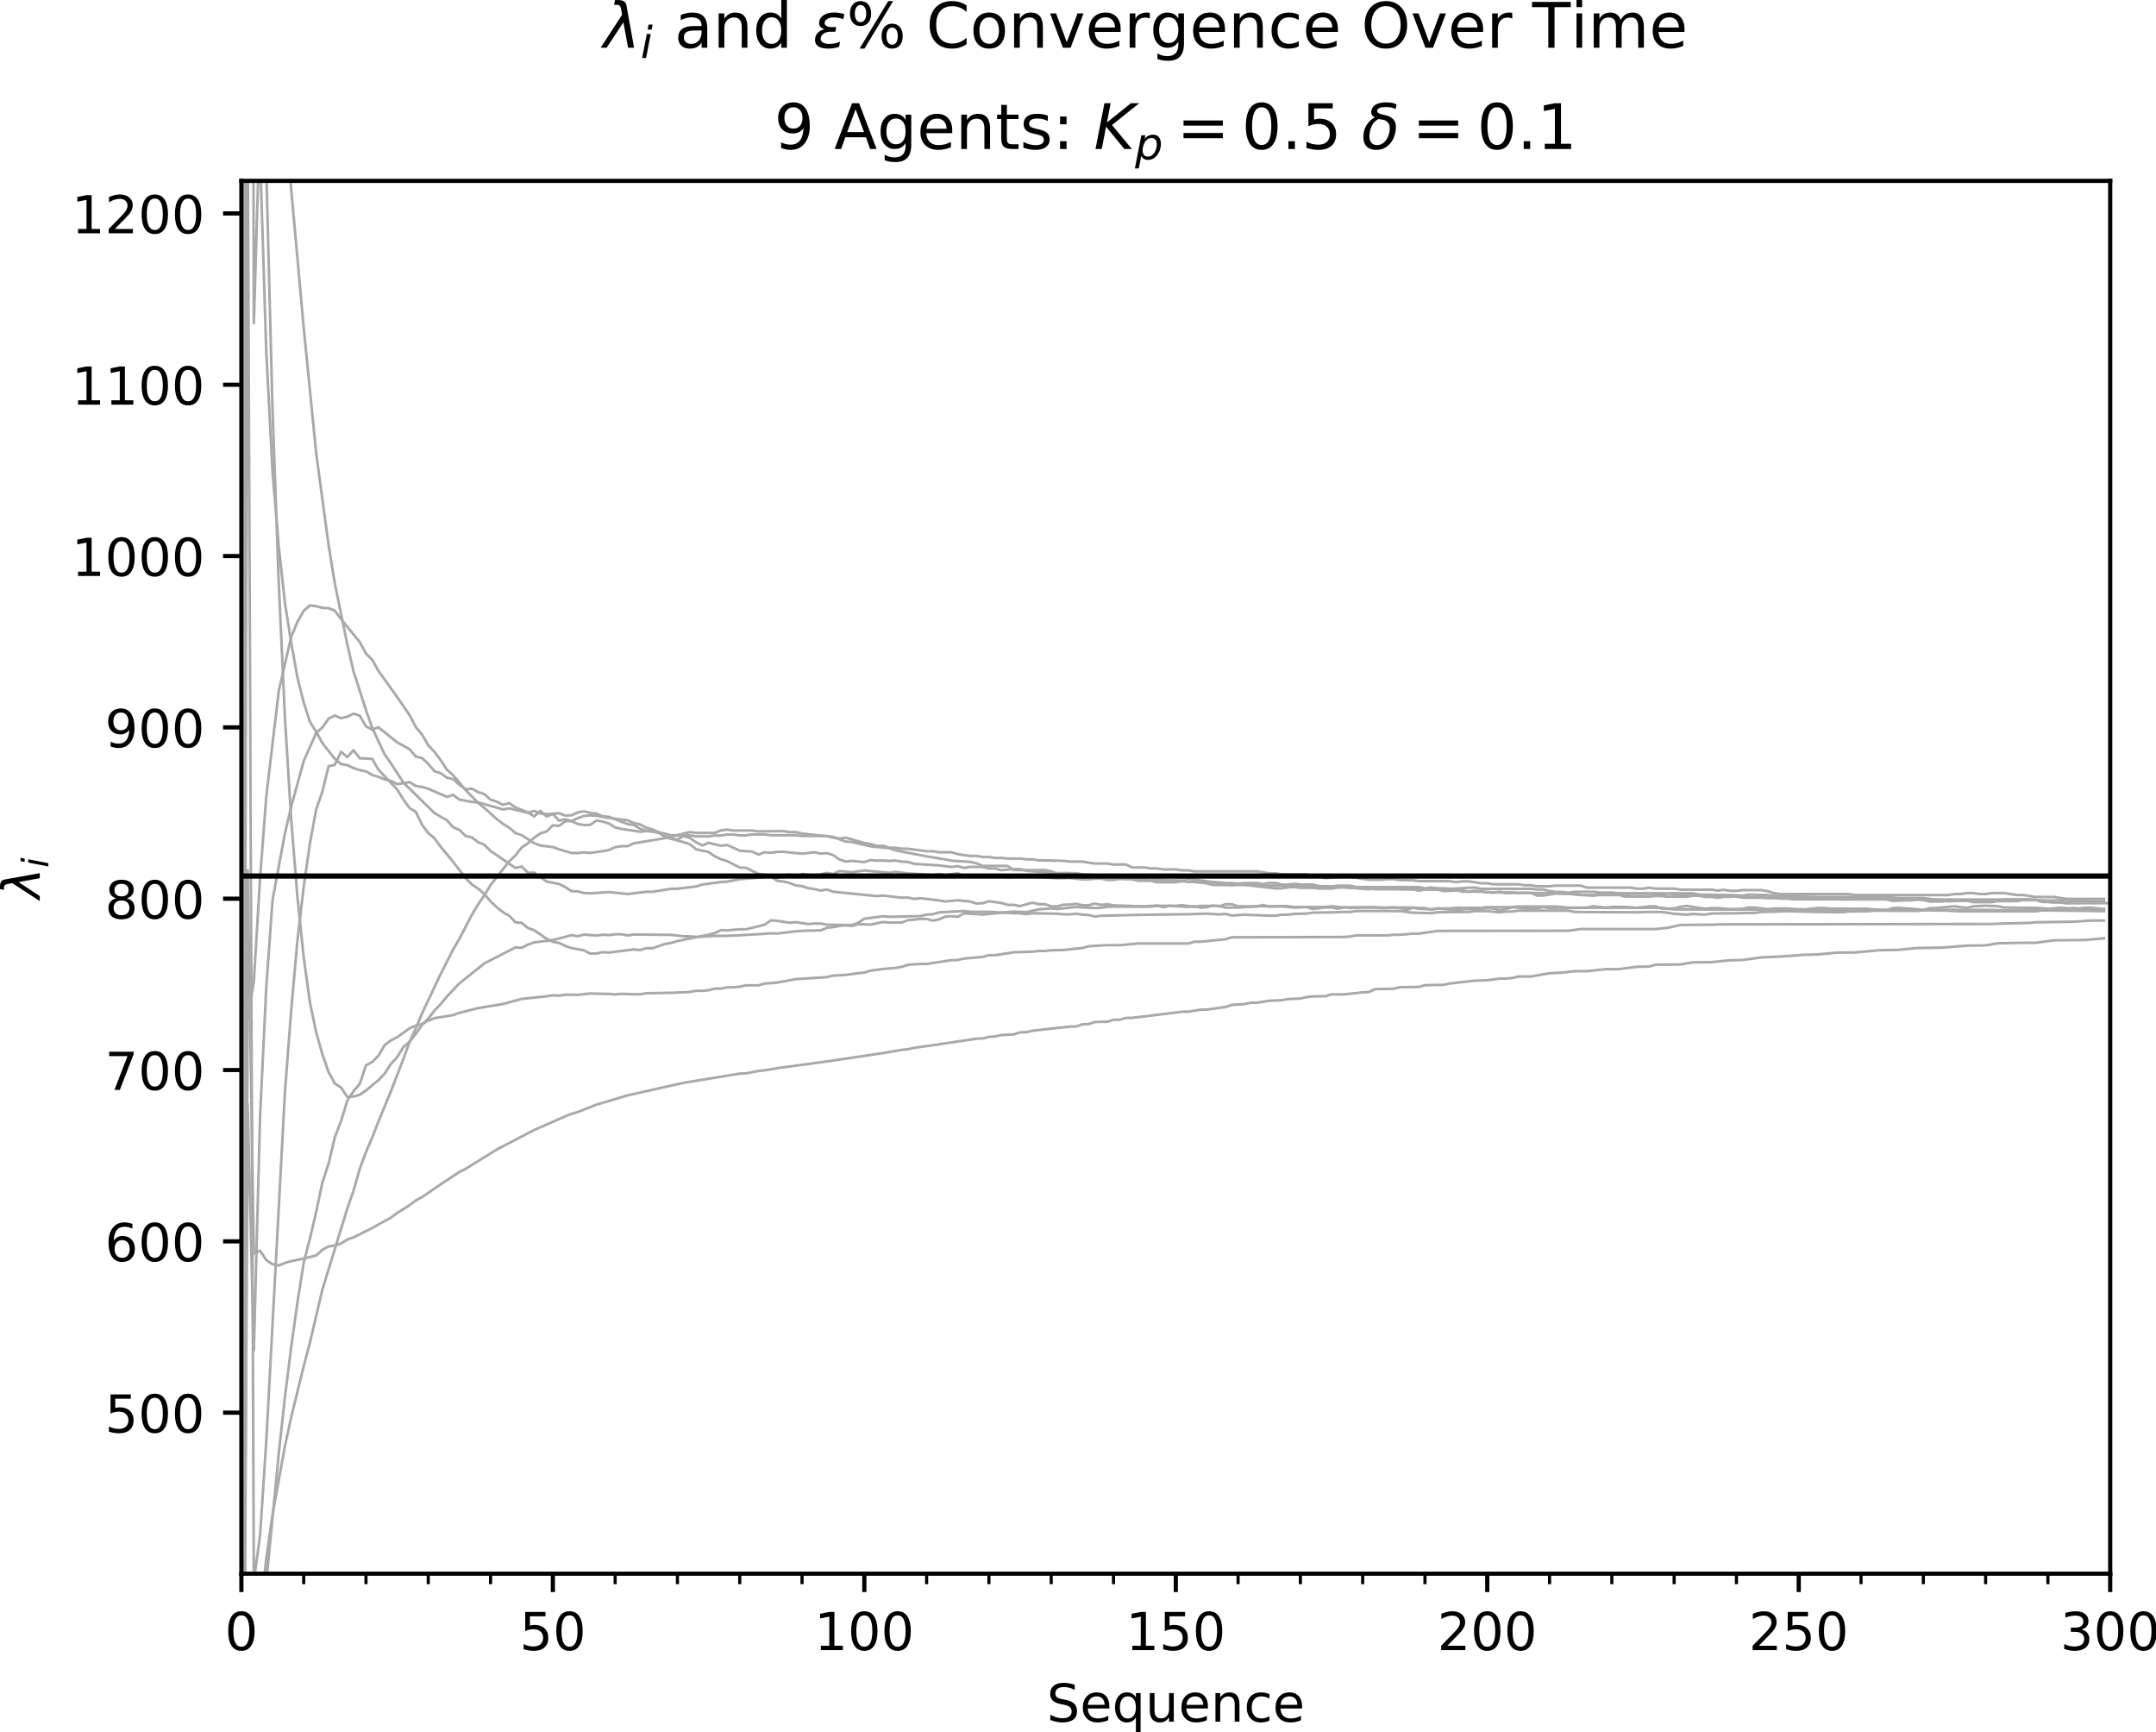 <?xml version="1.0" encoding="utf-8" standalone="no"?>
<!DOCTYPE svg PUBLIC "-//W3C//DTD SVG 1.1//EN"
  "http://www.w3.org/Graphics/SVG/1.1/DTD/svg11.dtd">
<!-- Created with matplotlib (http://matplotlib.org/) -->
<svg height="331pt" version="1.1" viewBox="0 0 412 331" width="412pt" xmlns="http://www.w3.org/2000/svg" xmlns:xlink="http://www.w3.org/1999/xlink">
 <defs>
  <style type="text/css">
*{stroke-linecap:butt;stroke-linejoin:round;}
  </style>
 </defs>
 <g id="figure_1">
  <g id="patch_1">
   <path d="M 0 331.028 
L 412.792 331.028 
L 412.792 0 
L 0 0 
z
" style="fill:#ffffff;"/>
  </g>
  <g id="axes_1">
   <g id="patch_2">
    <path d="M 46.128 300.672 
L 403.248 300.672 
L 403.248 34.56 
L 46.128 34.56 
z
" style="fill:#ffffff;"/>
   </g>
   <g id="matplotlib.axis_1">
    <g id="xtick_1">
     <g id="line2d_1">
      <defs>
       <path d="M 0 0 
L 0 3.5 
" id="m6bdc6323fc" style="stroke:#000000;stroke-width:0.8;"/>
      </defs>
      <g>
       <use style="stroke:#000000;stroke-width:0.8;" x="46.128" xlink:href="#m6bdc6323fc" y="300.672"/>
      </g>
     </g>
     <g id="text_1">
      <!-- 0 -->
      <defs>
       <path d="M 31.781 66.406 
Q 24.172 66.406 20.328 58.906 
Q 16.5 51.422 16.5 36.375 
Q 16.5 21.391 20.328 13.891 
Q 24.172 6.391 31.781 6.391 
Q 39.453 6.391 43.281 13.891 
Q 47.125 21.391 47.125 36.375 
Q 47.125 51.422 43.281 58.906 
Q 39.453 66.406 31.781 66.406 
z
M 31.781 74.219 
Q 44.047 74.219 50.516 64.516 
Q 56.984 54.828 56.984 36.375 
Q 56.984 17.969 50.516 8.266 
Q 44.047 -1.422 31.781 -1.422 
Q 19.531 -1.422 13.062 8.266 
Q 6.594 17.969 6.594 36.375 
Q 6.594 54.828 13.062 64.516 
Q 19.531 74.219 31.781 74.219 
z
" id="DejaVuSans-30"/>
      </defs>
      <g transform="translate(42.947 315.27)scale(0.1 -0.1)">
       <use xlink:href="#DejaVuSans-30"/>
      </g>
     </g>
    </g>
    <g id="xtick_2">
     <g id="line2d_2">
      <g>
       <use style="stroke:#000000;stroke-width:0.8;" x="105.648" xlink:href="#m6bdc6323fc" y="300.672"/>
      </g>
     </g>
     <g id="text_2">
      <!-- 50 -->
      <defs>
       <path d="M 10.797 72.906 
L 49.516 72.906 
L 49.516 64.594 
L 19.828 64.594 
L 19.828 46.734 
Q 21.969 47.469 24.109 47.828 
Q 26.266 48.188 28.422 48.188 
Q 40.625 48.188 47.75 41.5 
Q 54.891 34.812 54.891 23.391 
Q 54.891 11.625 47.562 5.094 
Q 40.234 -1.422 26.906 -1.422 
Q 22.312 -1.422 17.547 -0.641 
Q 12.797 0.141 7.719 1.703 
L 7.719 11.625 
Q 12.109 9.234 16.797 8.062 
Q 21.484 6.891 26.703 6.891 
Q 35.156 6.891 40.078 11.328 
Q 45.016 15.766 45.016 23.391 
Q 45.016 31 40.078 35.438 
Q 35.156 39.891 26.703 39.891 
Q 22.75 39.891 18.812 39.016 
Q 14.891 38.141 10.797 36.281 
z
" id="DejaVuSans-35"/>
      </defs>
      <g transform="translate(99.286 315.27)scale(0.1 -0.1)">
       <use xlink:href="#DejaVuSans-35"/>
       <use x="63.623" xlink:href="#DejaVuSans-30"/>
      </g>
     </g>
    </g>
    <g id="xtick_3">
     <g id="line2d_3">
      <g>
       <use style="stroke:#000000;stroke-width:0.8;" x="165.168" xlink:href="#m6bdc6323fc" y="300.672"/>
      </g>
     </g>
     <g id="text_3">
      <!-- 100 -->
      <defs>
       <path d="M 12.406 8.297 
L 28.516 8.297 
L 28.516 63.922 
L 10.984 60.406 
L 10.984 69.391 
L 28.422 72.906 
L 38.281 72.906 
L 38.281 8.297 
L 54.391 8.297 
L 54.391 0 
L 12.406 0 
z
" id="DejaVuSans-31"/>
      </defs>
      <g transform="translate(155.624 315.27)scale(0.1 -0.1)">
       <use xlink:href="#DejaVuSans-31"/>
       <use x="63.623" xlink:href="#DejaVuSans-30"/>
       <use x="127.246" xlink:href="#DejaVuSans-30"/>
      </g>
     </g>
    </g>
    <g id="xtick_4">
     <g id="line2d_4">
      <g>
       <use style="stroke:#000000;stroke-width:0.8;" x="224.688" xlink:href="#m6bdc6323fc" y="300.672"/>
      </g>
     </g>
     <g id="text_4">
      <!-- 150 -->
      <g transform="translate(215.144 315.27)scale(0.1 -0.1)">
       <use xlink:href="#DejaVuSans-31"/>
       <use x="63.623" xlink:href="#DejaVuSans-35"/>
       <use x="127.246" xlink:href="#DejaVuSans-30"/>
      </g>
     </g>
    </g>
    <g id="xtick_5">
     <g id="line2d_5">
      <g>
       <use style="stroke:#000000;stroke-width:0.8;" x="284.208" xlink:href="#m6bdc6323fc" y="300.672"/>
      </g>
     </g>
     <g id="text_5">
      <!-- 200 -->
      <defs>
       <path d="M 19.188 8.297 
L 53.609 8.297 
L 53.609 0 
L 7.328 0 
L 7.328 8.297 
Q 12.938 14.109 22.625 23.891 
Q 32.328 33.688 34.812 36.531 
Q 39.547 41.844 41.422 45.531 
Q 43.312 49.219 43.312 52.781 
Q 43.312 58.594 39.234 62.25 
Q 35.156 65.922 28.609 65.922 
Q 23.969 65.922 18.812 64.312 
Q 13.672 62.703 7.812 59.422 
L 7.812 69.391 
Q 13.766 71.781 18.938 73 
Q 24.125 74.219 28.422 74.219 
Q 39.75 74.219 46.484 68.547 
Q 53.219 62.891 53.219 53.422 
Q 53.219 48.922 51.531 44.891 
Q 49.859 40.875 45.406 35.406 
Q 44.188 33.984 37.641 27.219 
Q 31.109 20.453 19.188 8.297 
z
" id="DejaVuSans-32"/>
      </defs>
      <g transform="translate(274.664 315.27)scale(0.1 -0.1)">
       <use xlink:href="#DejaVuSans-32"/>
       <use x="63.623" xlink:href="#DejaVuSans-30"/>
       <use x="127.246" xlink:href="#DejaVuSans-30"/>
      </g>
     </g>
    </g>
    <g id="xtick_6">
     <g id="line2d_6">
      <g>
       <use style="stroke:#000000;stroke-width:0.8;" x="343.728" xlink:href="#m6bdc6323fc" y="300.672"/>
      </g>
     </g>
     <g id="text_6">
      <!-- 250 -->
      <g transform="translate(334.184 315.27)scale(0.1 -0.1)">
       <use xlink:href="#DejaVuSans-32"/>
       <use x="63.623" xlink:href="#DejaVuSans-35"/>
       <use x="127.246" xlink:href="#DejaVuSans-30"/>
      </g>
     </g>
    </g>
    <g id="xtick_7">
     <g id="line2d_7">
      <g>
       <use style="stroke:#000000;stroke-width:0.8;" x="403.248" xlink:href="#m6bdc6323fc" y="300.672"/>
      </g>
     </g>
     <g id="text_7">
      <!-- 300 -->
      <defs>
       <path d="M 40.578 39.312 
Q 47.656 37.797 51.625 33 
Q 55.609 28.219 55.609 21.188 
Q 55.609 10.406 48.188 4.484 
Q 40.766 -1.422 27.094 -1.422 
Q 22.516 -1.422 17.656 -0.516 
Q 12.797 0.391 7.625 2.203 
L 7.625 11.719 
Q 11.719 9.328 16.594 8.109 
Q 21.484 6.891 26.812 6.891 
Q 36.078 6.891 40.938 10.547 
Q 45.797 14.203 45.797 21.188 
Q 45.797 27.641 41.281 31.266 
Q 36.766 34.906 28.719 34.906 
L 20.219 34.906 
L 20.219 43.016 
L 29.109 43.016 
Q 36.375 43.016 40.234 45.922 
Q 44.094 48.828 44.094 54.297 
Q 44.094 59.906 40.109 62.906 
Q 36.141 65.922 28.719 65.922 
Q 24.656 65.922 20.016 65.031 
Q 15.375 64.156 9.812 62.312 
L 9.812 71.094 
Q 15.438 72.656 20.344 73.438 
Q 25.25 74.219 29.594 74.219 
Q 40.828 74.219 47.359 69.109 
Q 53.906 64.016 53.906 55.328 
Q 53.906 49.266 50.438 45.094 
Q 46.969 40.922 40.578 39.312 
z
" id="DejaVuSans-33"/>
      </defs>
      <g transform="translate(393.704 315.27)scale(0.1 -0.1)">
       <use xlink:href="#DejaVuSans-33"/>
       <use x="63.623" xlink:href="#DejaVuSans-30"/>
       <use x="127.246" xlink:href="#DejaVuSans-30"/>
      </g>
     </g>
    </g>
    <g id="xtick_8">
     <g id="line2d_8">
      <defs>
       <path d="M 0 0 
L 0 2 
" id="mdedae412cc" style="stroke:#000000;stroke-width:0.6;"/>
      </defs>
      <g>
       <use style="stroke:#000000;stroke-width:0.6;" x="46.128" xlink:href="#mdedae412cc" y="300.672"/>
      </g>
     </g>
    </g>
    <g id="xtick_9">
     <g id="line2d_9">
      <g>
       <use style="stroke:#000000;stroke-width:0.6;" x="58.032" xlink:href="#mdedae412cc" y="300.672"/>
      </g>
     </g>
    </g>
    <g id="xtick_10">
     <g id="line2d_10">
      <g>
       <use style="stroke:#000000;stroke-width:0.6;" x="69.936" xlink:href="#mdedae412cc" y="300.672"/>
      </g>
     </g>
    </g>
    <g id="xtick_11">
     <g id="line2d_11">
      <g>
       <use style="stroke:#000000;stroke-width:0.6;" x="81.84" xlink:href="#mdedae412cc" y="300.672"/>
      </g>
     </g>
    </g>
    <g id="xtick_12">
     <g id="line2d_12">
      <g>
       <use style="stroke:#000000;stroke-width:0.6;" x="93.744" xlink:href="#mdedae412cc" y="300.672"/>
      </g>
     </g>
    </g>
    <g id="xtick_13">
     <g id="line2d_13">
      <g>
       <use style="stroke:#000000;stroke-width:0.6;" x="105.648" xlink:href="#mdedae412cc" y="300.672"/>
      </g>
     </g>
    </g>
    <g id="xtick_14">
     <g id="line2d_14">
      <g>
       <use style="stroke:#000000;stroke-width:0.6;" x="117.552" xlink:href="#mdedae412cc" y="300.672"/>
      </g>
     </g>
    </g>
    <g id="xtick_15">
     <g id="line2d_15">
      <g>
       <use style="stroke:#000000;stroke-width:0.6;" x="129.456" xlink:href="#mdedae412cc" y="300.672"/>
      </g>
     </g>
    </g>
    <g id="xtick_16">
     <g id="line2d_16">
      <g>
       <use style="stroke:#000000;stroke-width:0.6;" x="141.36" xlink:href="#mdedae412cc" y="300.672"/>
      </g>
     </g>
    </g>
    <g id="xtick_17">
     <g id="line2d_17">
      <g>
       <use style="stroke:#000000;stroke-width:0.6;" x="153.264" xlink:href="#mdedae412cc" y="300.672"/>
      </g>
     </g>
    </g>
    <g id="xtick_18">
     <g id="line2d_18">
      <g>
       <use style="stroke:#000000;stroke-width:0.6;" x="165.168" xlink:href="#mdedae412cc" y="300.672"/>
      </g>
     </g>
    </g>
    <g id="xtick_19">
     <g id="line2d_19">
      <g>
       <use style="stroke:#000000;stroke-width:0.6;" x="177.072" xlink:href="#mdedae412cc" y="300.672"/>
      </g>
     </g>
    </g>
    <g id="xtick_20">
     <g id="line2d_20">
      <g>
       <use style="stroke:#000000;stroke-width:0.6;" x="188.976" xlink:href="#mdedae412cc" y="300.672"/>
      </g>
     </g>
    </g>
    <g id="xtick_21">
     <g id="line2d_21">
      <g>
       <use style="stroke:#000000;stroke-width:0.6;" x="200.88" xlink:href="#mdedae412cc" y="300.672"/>
      </g>
     </g>
    </g>
    <g id="xtick_22">
     <g id="line2d_22">
      <g>
       <use style="stroke:#000000;stroke-width:0.6;" x="212.784" xlink:href="#mdedae412cc" y="300.672"/>
      </g>
     </g>
    </g>
    <g id="xtick_23">
     <g id="line2d_23">
      <g>
       <use style="stroke:#000000;stroke-width:0.6;" x="224.688" xlink:href="#mdedae412cc" y="300.672"/>
      </g>
     </g>
    </g>
    <g id="xtick_24">
     <g id="line2d_24">
      <g>
       <use style="stroke:#000000;stroke-width:0.6;" x="236.592" xlink:href="#mdedae412cc" y="300.672"/>
      </g>
     </g>
    </g>
    <g id="xtick_25">
     <g id="line2d_25">
      <g>
       <use style="stroke:#000000;stroke-width:0.6;" x="248.496" xlink:href="#mdedae412cc" y="300.672"/>
      </g>
     </g>
    </g>
    <g id="xtick_26">
     <g id="line2d_26">
      <g>
       <use style="stroke:#000000;stroke-width:0.6;" x="260.4" xlink:href="#mdedae412cc" y="300.672"/>
      </g>
     </g>
    </g>
    <g id="xtick_27">
     <g id="line2d_27">
      <g>
       <use style="stroke:#000000;stroke-width:0.6;" x="272.304" xlink:href="#mdedae412cc" y="300.672"/>
      </g>
     </g>
    </g>
    <g id="xtick_28">
     <g id="line2d_28">
      <g>
       <use style="stroke:#000000;stroke-width:0.6;" x="284.208" xlink:href="#mdedae412cc" y="300.672"/>
      </g>
     </g>
    </g>
    <g id="xtick_29">
     <g id="line2d_29">
      <g>
       <use style="stroke:#000000;stroke-width:0.6;" x="296.112" xlink:href="#mdedae412cc" y="300.672"/>
      </g>
     </g>
    </g>
    <g id="xtick_30">
     <g id="line2d_30">
      <g>
       <use style="stroke:#000000;stroke-width:0.6;" x="308.016" xlink:href="#mdedae412cc" y="300.672"/>
      </g>
     </g>
    </g>
    <g id="xtick_31">
     <g id="line2d_31">
      <g>
       <use style="stroke:#000000;stroke-width:0.6;" x="319.92" xlink:href="#mdedae412cc" y="300.672"/>
      </g>
     </g>
    </g>
    <g id="xtick_32">
     <g id="line2d_32">
      <g>
       <use style="stroke:#000000;stroke-width:0.6;" x="331.824" xlink:href="#mdedae412cc" y="300.672"/>
      </g>
     </g>
    </g>
    <g id="xtick_33">
     <g id="line2d_33">
      <g>
       <use style="stroke:#000000;stroke-width:0.6;" x="343.728" xlink:href="#mdedae412cc" y="300.672"/>
      </g>
     </g>
    </g>
    <g id="xtick_34">
     <g id="line2d_34">
      <g>
       <use style="stroke:#000000;stroke-width:0.6;" x="355.632" xlink:href="#mdedae412cc" y="300.672"/>
      </g>
     </g>
    </g>
    <g id="xtick_35">
     <g id="line2d_35">
      <g>
       <use style="stroke:#000000;stroke-width:0.6;" x="367.536" xlink:href="#mdedae412cc" y="300.672"/>
      </g>
     </g>
    </g>
    <g id="xtick_36">
     <g id="line2d_36">
      <g>
       <use style="stroke:#000000;stroke-width:0.6;" x="379.44" xlink:href="#mdedae412cc" y="300.672"/>
      </g>
     </g>
    </g>
    <g id="xtick_37">
     <g id="line2d_37">
      <g>
       <use style="stroke:#000000;stroke-width:0.6;" x="391.344" xlink:href="#mdedae412cc" y="300.672"/>
      </g>
     </g>
    </g>
    <g id="xtick_38">
     <g id="line2d_38">
      <g>
       <use style="stroke:#000000;stroke-width:0.6;" x="403.248" xlink:href="#mdedae412cc" y="300.672"/>
      </g>
     </g>
    </g>
    <g id="text_8">
     <!-- Sequence -->
     <defs>
      <path d="M 53.516 70.516 
L 53.516 60.891 
Q 47.906 63.578 42.922 64.891 
Q 37.938 66.219 33.297 66.219 
Q 25.25 66.219 20.875 63.094 
Q 16.5 59.969 16.5 54.203 
Q 16.5 49.359 19.406 46.891 
Q 22.312 44.438 30.422 42.922 
L 36.375 41.703 
Q 47.406 39.594 52.656 34.297 
Q 57.906 29 57.906 20.125 
Q 57.906 9.516 50.797 4.047 
Q 43.703 -1.422 29.984 -1.422 
Q 24.812 -1.422 18.969 -0.25 
Q 13.141 0.922 6.891 3.219 
L 6.891 13.375 
Q 12.891 10.016 18.656 8.297 
Q 24.422 6.594 29.984 6.594 
Q 38.422 6.594 43.016 9.906 
Q 47.609 13.234 47.609 19.391 
Q 47.609 24.75 44.312 27.781 
Q 41.016 30.812 33.5 32.328 
L 27.484 33.5 
Q 16.453 35.688 11.516 40.375 
Q 6.594 45.062 6.594 53.422 
Q 6.594 63.094 13.406 68.656 
Q 20.219 74.219 32.172 74.219 
Q 37.312 74.219 42.625 73.281 
Q 47.953 72.359 53.516 70.516 
z
" id="DejaVuSans-53"/>
      <path d="M 56.203 29.594 
L 56.203 25.203 
L 14.891 25.203 
Q 15.484 15.922 20.484 11.062 
Q 25.484 6.203 34.422 6.203 
Q 39.594 6.203 44.453 7.469 
Q 49.312 8.734 54.109 11.281 
L 54.109 2.781 
Q 49.266 0.734 44.188 -0.344 
Q 39.109 -1.422 33.891 -1.422 
Q 20.797 -1.422 13.156 6.188 
Q 5.516 13.812 5.516 26.812 
Q 5.516 40.234 12.766 48.109 
Q 20.016 56 32.328 56 
Q 43.359 56 49.781 48.891 
Q 56.203 41.797 56.203 29.594 
z
M 47.219 32.234 
Q 47.125 39.594 43.094 43.984 
Q 39.062 48.391 32.422 48.391 
Q 24.906 48.391 20.391 44.141 
Q 15.875 39.891 15.188 32.172 
z
" id="DejaVuSans-65"/>
      <path d="M 14.797 27.297 
Q 14.797 17.391 18.875 11.75 
Q 22.953 6.109 30.078 6.109 
Q 37.203 6.109 41.297 11.75 
Q 45.406 17.391 45.406 27.297 
Q 45.406 37.203 41.297 42.844 
Q 37.203 48.484 30.078 48.484 
Q 22.953 48.484 18.875 42.844 
Q 14.797 37.203 14.797 27.297 
z
M 45.406 8.203 
Q 42.578 3.328 38.25 0.953 
Q 33.938 -1.422 27.875 -1.422 
Q 17.969 -1.422 11.734 6.484 
Q 5.516 14.406 5.516 27.297 
Q 5.516 40.188 11.734 48.094 
Q 17.969 56 27.875 56 
Q 33.938 56 38.25 53.625 
Q 42.578 51.266 45.406 46.391 
L 45.406 54.688 
L 54.391 54.688 
L 54.391 -20.797 
L 45.406 -20.797 
z
" id="DejaVuSans-71"/>
      <path d="M 8.5 21.578 
L 8.5 54.688 
L 17.484 54.688 
L 17.484 21.922 
Q 17.484 14.156 20.5 10.266 
Q 23.531 6.391 29.594 6.391 
Q 36.859 6.391 41.078 11.031 
Q 45.312 15.672 45.312 23.688 
L 45.312 54.688 
L 54.297 54.688 
L 54.297 0 
L 45.312 0 
L 45.312 8.406 
Q 42.047 3.422 37.719 1 
Q 33.406 -1.422 27.688 -1.422 
Q 18.266 -1.422 13.375 4.438 
Q 8.5 10.297 8.5 21.578 
z
M 31.109 56 
z
" id="DejaVuSans-75"/>
      <path d="M 54.891 33.016 
L 54.891 0 
L 45.906 0 
L 45.906 32.719 
Q 45.906 40.484 42.875 44.328 
Q 39.844 48.188 33.797 48.188 
Q 26.516 48.188 22.312 43.547 
Q 18.109 38.922 18.109 30.906 
L 18.109 0 
L 9.078 0 
L 9.078 54.688 
L 18.109 54.688 
L 18.109 46.188 
Q 21.344 51.125 25.703 53.562 
Q 30.078 56 35.797 56 
Q 45.219 56 50.047 50.172 
Q 54.891 44.344 54.891 33.016 
z
" id="DejaVuSans-6e"/>
      <path d="M 48.781 52.594 
L 48.781 44.188 
Q 44.969 46.297 41.141 47.344 
Q 37.312 48.391 33.406 48.391 
Q 24.656 48.391 19.812 42.844 
Q 14.984 37.312 14.984 27.297 
Q 14.984 17.281 19.812 11.734 
Q 24.656 6.203 33.406 6.203 
Q 37.312 6.203 41.141 7.25 
Q 44.969 8.297 48.781 10.406 
L 48.781 2.094 
Q 45.016 0.344 40.984 -0.531 
Q 36.969 -1.422 32.422 -1.422 
Q 20.062 -1.422 12.781 6.344 
Q 5.516 14.109 5.516 27.297 
Q 5.516 40.672 12.859 48.328 
Q 20.219 56 33.016 56 
Q 37.156 56 41.109 55.141 
Q 45.062 54.297 48.781 52.594 
z
" id="DejaVuSans-63"/>
     </defs>
     <g transform="translate(200.023 328.949)scale(0.1 -0.1)">
      <use xlink:href="#DejaVuSans-53"/>
      <use x="63.477" xlink:href="#DejaVuSans-65"/>
      <use x="125" xlink:href="#DejaVuSans-71"/>
      <use x="188.477" xlink:href="#DejaVuSans-75"/>
      <use x="251.855" xlink:href="#DejaVuSans-65"/>
      <use x="313.379" xlink:href="#DejaVuSans-6e"/>
      <use x="376.758" xlink:href="#DejaVuSans-63"/>
      <use x="431.738" xlink:href="#DejaVuSans-65"/>
     </g>
    </g>
   </g>
   <g id="matplotlib.axis_2">
    <g id="ytick_1">
     <g id="line2d_39">
      <defs>
       <path d="M 0 0 
L -3.5 0 
" id="mfc52647d25" style="stroke:#000000;stroke-width:0.8;"/>
      </defs>
      <g>
       <use style="stroke:#000000;stroke-width:0.8;" x="46.128" xlink:href="#mfc52647d25" y="269.904"/>
      </g>
     </g>
     <g id="text_9">
      <!-- 500 -->
      <g transform="translate(20.041 273.703)scale(0.1 -0.1)">
       <use xlink:href="#DejaVuSans-35"/>
       <use x="63.623" xlink:href="#DejaVuSans-30"/>
       <use x="127.246" xlink:href="#DejaVuSans-30"/>
      </g>
     </g>
    </g>
    <g id="ytick_2">
     <g id="line2d_40">
      <g>
       <use style="stroke:#000000;stroke-width:0.8;" x="46.128" xlink:href="#mfc52647d25" y="237.172"/>
      </g>
     </g>
     <g id="text_10">
      <!-- 600 -->
      <defs>
       <path d="M 33.016 40.375 
Q 26.375 40.375 22.484 35.828 
Q 18.609 31.297 18.609 23.391 
Q 18.609 15.531 22.484 10.953 
Q 26.375 6.391 33.016 6.391 
Q 39.656 6.391 43.531 10.953 
Q 47.406 15.531 47.406 23.391 
Q 47.406 31.297 43.531 35.828 
Q 39.656 40.375 33.016 40.375 
z
M 52.594 71.297 
L 52.594 62.312 
Q 48.875 64.062 45.094 64.984 
Q 41.312 65.922 37.594 65.922 
Q 27.828 65.922 22.672 59.328 
Q 17.531 52.734 16.797 39.406 
Q 19.672 43.656 24.016 45.922 
Q 28.375 48.188 33.594 48.188 
Q 44.578 48.188 50.953 41.516 
Q 57.328 34.859 57.328 23.391 
Q 57.328 12.156 50.688 5.359 
Q 44.047 -1.422 33.016 -1.422 
Q 20.359 -1.422 13.672 8.266 
Q 6.984 17.969 6.984 36.375 
Q 6.984 53.656 15.188 63.938 
Q 23.391 74.219 37.203 74.219 
Q 40.922 74.219 44.703 73.484 
Q 48.484 72.75 52.594 71.297 
z
" id="DejaVuSans-36"/>
      </defs>
      <g transform="translate(20.041 240.971)scale(0.1 -0.1)">
       <use xlink:href="#DejaVuSans-36"/>
       <use x="63.623" xlink:href="#DejaVuSans-30"/>
       <use x="127.246" xlink:href="#DejaVuSans-30"/>
      </g>
     </g>
    </g>
    <g id="ytick_3">
     <g id="line2d_41">
      <g>
       <use style="stroke:#000000;stroke-width:0.8;" x="46.128" xlink:href="#mfc52647d25" y="204.44"/>
      </g>
     </g>
     <g id="text_11">
      <!-- 700 -->
      <defs>
       <path d="M 8.203 72.906 
L 55.078 72.906 
L 55.078 68.703 
L 28.609 0 
L 18.312 0 
L 43.219 64.594 
L 8.203 64.594 
z
" id="DejaVuSans-37"/>
      </defs>
      <g transform="translate(20.041 208.239)scale(0.1 -0.1)">
       <use xlink:href="#DejaVuSans-37"/>
       <use x="63.623" xlink:href="#DejaVuSans-30"/>
       <use x="127.246" xlink:href="#DejaVuSans-30"/>
      </g>
     </g>
    </g>
    <g id="ytick_4">
     <g id="line2d_42">
      <g>
       <use style="stroke:#000000;stroke-width:0.8;" x="46.128" xlink:href="#mfc52647d25" y="171.708"/>
      </g>
     </g>
     <g id="text_12">
      <!-- 800 -->
      <defs>
       <path d="M 31.781 34.625 
Q 24.75 34.625 20.719 30.859 
Q 16.703 27.094 16.703 20.516 
Q 16.703 13.922 20.719 10.156 
Q 24.75 6.391 31.781 6.391 
Q 38.812 6.391 42.859 10.172 
Q 46.922 13.969 46.922 20.516 
Q 46.922 27.094 42.891 30.859 
Q 38.875 34.625 31.781 34.625 
z
M 21.922 38.812 
Q 15.578 40.375 12.031 44.719 
Q 8.5 49.078 8.5 55.328 
Q 8.5 64.062 14.719 69.141 
Q 20.953 74.219 31.781 74.219 
Q 42.672 74.219 48.875 69.141 
Q 55.078 64.062 55.078 55.328 
Q 55.078 49.078 51.531 44.719 
Q 48 40.375 41.703 38.812 
Q 48.828 37.156 52.797 32.312 
Q 56.781 27.484 56.781 20.516 
Q 56.781 9.906 50.312 4.234 
Q 43.844 -1.422 31.781 -1.422 
Q 19.734 -1.422 13.25 4.234 
Q 6.781 9.906 6.781 20.516 
Q 6.781 27.484 10.781 32.312 
Q 14.797 37.156 21.922 38.812 
z
M 18.312 54.391 
Q 18.312 48.734 21.844 45.562 
Q 25.391 42.391 31.781 42.391 
Q 38.141 42.391 41.719 45.562 
Q 45.312 48.734 45.312 54.391 
Q 45.312 60.062 41.719 63.234 
Q 38.141 66.406 31.781 66.406 
Q 25.391 66.406 21.844 63.234 
Q 18.312 60.062 18.312 54.391 
z
" id="DejaVuSans-38"/>
      </defs>
      <g transform="translate(20.041 175.507)scale(0.1 -0.1)">
       <use xlink:href="#DejaVuSans-38"/>
       <use x="63.623" xlink:href="#DejaVuSans-30"/>
       <use x="127.246" xlink:href="#DejaVuSans-30"/>
      </g>
     </g>
    </g>
    <g id="ytick_5">
     <g id="line2d_43">
      <g>
       <use style="stroke:#000000;stroke-width:0.8;" x="46.128" xlink:href="#mfc52647d25" y="138.975"/>
      </g>
     </g>
     <g id="text_13">
      <!-- 900 -->
      <defs>
       <path d="M 10.984 1.516 
L 10.984 10.5 
Q 14.703 8.734 18.5 7.812 
Q 22.312 6.891 25.984 6.891 
Q 35.75 6.891 40.891 13.453 
Q 46.047 20.016 46.781 33.406 
Q 43.953 29.203 39.594 26.953 
Q 35.25 24.703 29.984 24.703 
Q 19.047 24.703 12.672 31.312 
Q 6.297 37.938 6.297 49.422 
Q 6.297 60.641 12.938 67.422 
Q 19.578 74.219 30.609 74.219 
Q 43.266 74.219 49.922 64.516 
Q 56.594 54.828 56.594 36.375 
Q 56.594 19.141 48.406 8.859 
Q 40.234 -1.422 26.422 -1.422 
Q 22.703 -1.422 18.891 -0.688 
Q 15.094 0.047 10.984 1.516 
z
M 30.609 32.422 
Q 37.25 32.422 41.125 36.953 
Q 45.016 41.5 45.016 49.422 
Q 45.016 57.281 41.125 61.844 
Q 37.25 66.406 30.609 66.406 
Q 23.969 66.406 20.094 61.844 
Q 16.219 57.281 16.219 49.422 
Q 16.219 41.5 20.094 36.953 
Q 23.969 32.422 30.609 32.422 
z
" id="DejaVuSans-39"/>
      </defs>
      <g transform="translate(20.041 142.775)scale(0.1 -0.1)">
       <use xlink:href="#DejaVuSans-39"/>
       <use x="63.623" xlink:href="#DejaVuSans-30"/>
       <use x="127.246" xlink:href="#DejaVuSans-30"/>
      </g>
     </g>
    </g>
    <g id="ytick_6">
     <g id="line2d_44">
      <g>
       <use style="stroke:#000000;stroke-width:0.8;" x="46.128" xlink:href="#mfc52647d25" y="106.243"/>
      </g>
     </g>
     <g id="text_14">
      <!-- 1000 -->
      <g transform="translate(13.678 110.043)scale(0.1 -0.1)">
       <use xlink:href="#DejaVuSans-31"/>
       <use x="63.623" xlink:href="#DejaVuSans-30"/>
       <use x="127.246" xlink:href="#DejaVuSans-30"/>
       <use x="190.869" xlink:href="#DejaVuSans-30"/>
      </g>
     </g>
    </g>
    <g id="ytick_7">
     <g id="line2d_45">
      <g>
       <use style="stroke:#000000;stroke-width:0.8;" x="46.128" xlink:href="#mfc52647d25" y="73.511"/>
      </g>
     </g>
     <g id="text_15">
      <!-- 1100 -->
      <g transform="translate(13.678 77.31)scale(0.1 -0.1)">
       <use xlink:href="#DejaVuSans-31"/>
       <use x="63.623" xlink:href="#DejaVuSans-31"/>
       <use x="127.246" xlink:href="#DejaVuSans-30"/>
       <use x="190.869" xlink:href="#DejaVuSans-30"/>
      </g>
     </g>
    </g>
    <g id="ytick_8">
     <g id="line2d_46">
      <g>
       <use style="stroke:#000000;stroke-width:0.8;" x="46.128" xlink:href="#mfc52647d25" y="40.779"/>
      </g>
     </g>
     <g id="text_16">
      <!-- 1200 -->
      <g transform="translate(13.678 44.578)scale(0.1 -0.1)">
       <use xlink:href="#DejaVuSans-31"/>
       <use x="63.623" xlink:href="#DejaVuSans-32"/>
       <use x="127.246" xlink:href="#DejaVuSans-30"/>
       <use x="190.869" xlink:href="#DejaVuSans-30"/>
      </g>
     </g>
    </g>
    <g id="text_17">
     <!-- $\lambda_i$ -->
     <defs>
      <path d="M 36.719 67.438 
L 48.828 0 
L 39.312 0 
L 31.844 40.438 
L 5.125 0 
L -4.391 0 
L 29.734 52.438 
L 28.031 62.109 
Q 26.953 68.266 21.734 68.266 
L 17.047 68.266 
L 18.5 75.984 
L 24.219 75.875 
Q 35.203 75.734 36.719 67.438 
z
" id="DejaVuSans-Oblique-3bb"/>
      <path d="M 18.312 75.984 
L 27.297 75.984 
L 25.094 64.594 
L 16.109 64.594 
z
M 14.203 54.688 
L 23.188 54.688 
L 12.5 0 
L 3.516 0 
z
" id="DejaVuSans-Oblique-69"/>
     </defs>
     <g transform="translate(7.598 171.716)rotate(-90)scale(0.1 -0.1)">
      <use transform="translate(0 0.016)" xlink:href="#DejaVuSans-Oblique-3bb"/>
      <use transform="translate(59.18 -16.391)scale(0.7)" xlink:href="#DejaVuSans-Oblique-69"/>
     </g>
    </g>
   </g>
   <g id="line2d_47">
    <path clip-path="url(#p2709f6ed03)" d="M 49.076 332.028 
L 49.699 319.921 
L 50.89 302.242 
L 53.271 277.728 
L 54.461 266.842 
L 55.651 257.313 
L 56.842 248.851 
L 58.032 241.253 
L 59.223 236.646 
L 60.413 231.584 
L 61.603 225.945 
L 62.794 222.319 
L 63.984 217.286 
L 65.175 214.189 
L 66.365 210.335 
L 67.555 208.483 
L 68.746 207.096 
L 69.936 203.541 
L 71.127 202.907 
L 72.317 201.706 
L 73.507 199.667 
L 74.698 198.787 
L 75.888 198.175 
L 78.269 196.46 
L 79.459 195.958 
L 80.65 195.64 
L 81.84 195.005 
L 83.031 194.528 
L 85.411 194.147 
L 86.602 193.949 
L 87.792 193.506 
L 91.363 192.611 
L 96.125 191.826 
L 99.696 190.853 
L 104.458 190.349 
L 105.648 190.166 
L 106.839 190.233 
L 108.029 190.048 
L 110.41 190.074 
L 112.791 189.826 
L 116.362 189.899 
L 117.552 189.999 
L 118.743 189.884 
L 121.123 189.97 
L 122.314 189.975 
L 123.504 189.768 
L 128.266 189.686 
L 130.647 189.59 
L 131.837 189.519 
L 133.027 189.306 
L 134.218 189.306 
L 135.408 189.191 
L 136.599 188.883 
L 137.789 188.886 
L 138.979 188.632 
L 140.17 188.635 
L 141.36 188.515 
L 142.551 188.257 
L 144.931 188.262 
L 146.122 187.934 
L 148.503 187.724 
L 152.074 187.085 
L 158.026 186.691 
L 159.216 186.392 
L 161.597 186.268 
L 163.978 185.937 
L 165.168 185.818 
L 166.359 185.457 
L 168.739 185.133 
L 171.12 184.936 
L 172.311 184.728 
L 173.501 184.345 
L 175.882 184.171 
L 177.072 184.171 
L 181.834 183.448 
L 183.024 183.424 
L 184.215 183.142 
L 187.786 182.829 
L 188.976 182.503 
L 190.167 182.503 
L 193.738 181.942 
L 197.309 181.827 
L 198.499 181.692 
L 199.69 181.695 
L 200.88 181.563 
L 203.261 181.509 
L 205.642 181.241 
L 206.832 181.138 
L 208.023 180.791 
L 211.594 180.58 
L 213.975 180.588 
L 217.546 180.252 
L 227.069 180.267 
L 228.259 179.931 
L 229.45 179.931 
L 234.211 179.449 
L 235.402 179.077 
L 256.829 179.026 
L 258.019 178.93 
L 259.21 178.707 
L 265.162 178.717 
L 266.352 178.594 
L 267.543 178.594 
L 269.923 178.385 
L 271.114 178.385 
L 274.685 177.869 
L 299.683 177.828 
L 302.064 177.499 
L 316.349 177.507 
L 318.73 177.255 
L 321.111 176.735 
L 327.063 176.667 
L 329.443 176.609 
L 380.631 176.537 
L 383.011 176.438 
L 387.773 176.337 
L 388.963 176.211 
L 396.106 176.103 
L 399.677 175.883 
L 402.058 175.883 
L 402.058 175.883 
" style="fill:none;stroke:#a9a9a9;stroke-linecap:square;stroke-width:0.5;"/>
   </g>
   <g id="line2d_48">
    <path clip-path="url(#p2709f6ed03)" d="M 48.224 332.028 
L 48.509 324.757 
L 49.699 308.682 
L 50.89 297.808 
L 52.08 289.365 
L 54.461 276.235 
L 55.651 270.743 
L 58.032 261.058 
L 59.223 256.543 
L 61.603 246.395 
L 66.365 230.921 
L 67.555 227.519 
L 68.746 223.308 
L 69.936 220.108 
L 71.127 217.345 
L 72.317 214.274 
L 74.698 208.519 
L 77.079 202.329 
L 78.269 199.084 
L 79.459 196.499 
L 80.65 193.616 
L 84.221 186.067 
L 86.602 181.409 
L 87.792 179.369 
L 90.173 174.786 
L 91.363 172.789 
L 92.554 171.07 
L 93.744 169.091 
L 97.315 164.548 
L 98.506 163.423 
L 99.696 161.922 
L 100.887 161.112 
L 102.077 160.07 
L 103.267 159.222 
L 104.458 158.867 
L 105.648 157.693 
L 106.839 157.797 
L 108.029 156.911 
L 109.219 156.859 
L 110.41 156.308 
L 111.6 155.899 
L 112.791 155.789 
L 113.981 155.856 
L 116.362 156.285 
L 119.933 156.725 
L 121.123 157.262 
L 122.314 157.518 
L 123.504 158.129 
L 124.695 158.477 
L 125.885 159 
L 127.075 159.874 
L 131.837 161.284 
L 133.027 162.281 
L 135.408 162.774 
L 136.599 163.62 
L 137.789 164.165 
L 138.979 164.542 
L 141.36 165.757 
L 142.551 165.814 
L 144.931 166.96 
L 146.122 167.105 
L 147.312 167.514 
L 148.503 168.285 
L 149.693 168.433 
L 150.883 168.707 
L 152.074 169.181 
L 153.264 169.305 
L 154.455 169.71 
L 155.645 169.875 
L 156.835 170.152 
L 158.026 169.948 
L 159.216 170.379 
L 167.549 171.206 
L 168.739 171.113 
L 172.311 171.516 
L 173.501 171.493 
L 174.691 171.754 
L 175.882 171.617 
L 179.453 172.038 
L 180.643 172.232 
L 183.024 172.008 
L 185.405 172.248 
L 186.595 172.625 
L 187.786 172.57 
L 188.976 172.194 
L 191.357 172.52 
L 192.547 172.889 
L 193.738 172.889 
L 194.928 173.123 
L 197.309 172.461 
L 198.499 172.752 
L 199.69 172.752 
L 200.88 173.162 
L 202.071 173.162 
L 203.261 172.852 
L 204.451 172.837 
L 205.642 172.684 
L 206.832 172.962 
L 208.023 172.962 
L 209.213 172.643 
L 210.403 172.892 
L 211.594 172.762 
L 212.784 172.981 
L 219.927 173.23 
L 221.117 173.007 
L 222.307 173.34 
L 223.498 173.057 
L 227.069 173.294 
L 228.259 173.134 
L 229.45 173.424 
L 230.64 173.31 
L 231.831 173.009 
L 233.021 173.181 
L 234.211 172.756 
L 235.402 172.759 
L 236.592 173.171 
L 240.163 173.192 
L 241.354 172.913 
L 242.544 173.224 
L 244.925 173.166 
L 247.306 173.409 
L 249.687 173.307 
L 250.877 173.682 
L 253.258 173.383 
L 254.448 173.378 
L 255.639 173.635 
L 256.829 173.357 
L 262.781 173.321 
L 263.971 173.506 
L 266.352 173.401 
L 267.543 173.476 
L 268.733 173.87 
L 269.923 173.456 
L 272.304 173.509 
L 273.495 173.811 
L 274.685 173.584 
L 278.256 173.85 
L 280.637 173.628 
L 281.827 173.85 
L 284.208 173.511 
L 285.399 173.588 
L 286.589 173.941 
L 288.97 173.364 
L 290.16 173.378 
L 291.351 173.604 
L 293.731 173.604 
L 294.922 173.284 
L 296.112 173.537 
L 303.255 173.437 
L 304.445 173.135 
L 306.826 173.419 
L 308.016 173.268 
L 310.397 173.268 
L 312.778 173.464 
L 315.159 173.18 
L 316.349 173.18 
L 317.539 173.575 
L 318.73 173.635 
L 319.92 173.536 
L 321.111 173.257 
L 322.301 173.098 
L 325.872 173.628 
L 327.063 173.506 
L 328.253 173.506 
L 330.634 173.71 
L 333.015 173.63 
L 334.205 173.374 
L 335.395 173.414 
L 337.776 173.714 
L 338.967 173.581 
L 341.347 173.581 
L 343.728 173.703 
L 344.919 173.751 
L 347.299 173.479 
L 348.49 173.479 
L 349.68 173.599 
L 356.823 173.631 
L 360.394 173.946 
L 361.584 173.533 
L 362.775 173.446 
L 366.346 173.718 
L 367.536 173.905 
L 368.727 173.503 
L 369.917 173.503 
L 373.488 173.158 
L 375.869 173.466 
L 377.059 173.163 
L 379.44 173.053 
L 381.821 173.135 
L 383.011 173.401 
L 388.963 173.46 
L 393.725 173.783 
L 396.106 173.491 
L 397.296 173.561 
L 398.487 173.43 
L 399.677 173.43 
L 402.058 173.669 
L 402.058 173.669 
" style="fill:none;stroke:#a9a9a9;stroke-linecap:square;stroke-width:0.5;"/>
   </g>
   <g id="line2d_49">
    <path clip-path="url(#p2709f6ed03)" d="M 46.308 332.028 
L 46.899 -1 
M 50.246 -1 
L 50.89 32.595 
L 52.08 78.366 
L 53.271 111.412 
L 54.461 137.358 
L 55.651 156.643 
L 56.842 171.448 
L 58.032 182.864 
L 59.223 191.503 
L 60.413 197.221 
L 61.603 201.413 
L 62.794 204.84 
L 63.984 207.017 
L 65.175 207.788 
L 66.365 209.593 
L 67.555 209.503 
L 68.746 209.169 
L 69.936 208.337 
L 72.317 206.379 
L 73.507 205.125 
L 74.698 203.274 
L 75.888 201.985 
L 77.079 200.078 
L 78.269 199.018 
L 79.459 197.531 
L 80.65 195.839 
L 81.84 194.622 
L 83.031 193.075 
L 84.221 191.83 
L 85.411 190.381 
L 87.792 187.885 
L 92.554 184.065 
L 98.506 181.013 
L 99.696 181.084 
L 100.887 180.483 
L 102.077 180.061 
L 105.648 179.616 
L 109.219 178.673 
L 110.41 178.882 
L 111.6 178.562 
L 113.981 178.747 
L 115.171 178.584 
L 116.362 178.665 
L 117.552 178.508 
L 118.743 178.508 
L 119.933 178.713 
L 121.123 178.55 
L 128.266 178.616 
L 130.647 178.889 
L 131.837 178.889 
L 133.027 179.008 
L 136.599 178.819 
L 138.979 178.805 
L 141.36 178.695 
L 147.312 178.342 
L 148.503 178.356 
L 152.074 177.932 
L 154.455 177.796 
L 156.835 177.765 
L 158.026 177.261 
L 159.216 177.139 
L 160.407 176.898 
L 161.597 176.797 
L 162.787 176.918 
L 163.978 176.565 
L 166.359 176.655 
L 168.739 176.157 
L 169.93 176.274 
L 172.311 176.247 
L 173.501 175.816 
L 175.882 175.577 
L 177.072 175.577 
L 178.263 175.894 
L 179.453 175.653 
L 180.643 175.133 
L 181.834 175.052 
L 183.024 175.171 
L 184.215 174.509 
L 187.786 174.734 
L 193.738 174.164 
L 196.119 174.275 
L 198.499 173.742 
L 200.88 173.56 
L 202.071 173.68 
L 205.642 173.295 
L 209.213 173.493 
L 210.403 173.452 
L 211.594 173.225 
L 218.736 173.22 
L 219.927 173.065 
L 224.688 173.065 
L 225.879 172.948 
L 228.259 173.283 
L 229.45 173.082 
L 233.021 173.082 
L 234.211 173.409 
L 236.592 173.409 
L 240.163 173.139 
L 246.115 173.139 
L 247.306 173.287 
L 253.258 173.287 
L 254.448 173.165 
L 258.019 173.482 
L 260.4 173.392 
L 269.923 173.392 
L 271.114 173.622 
L 273.495 173.727 
L 274.685 173.566 
L 277.066 173.566 
L 278.256 173.444 
L 283.018 173.444 
L 284.208 173.324 
L 288.97 173.324 
L 290.16 173.198 
L 297.303 173.198 
L 299.683 173.414 
L 305.635 173.437 
L 317.539 173.437 
L 319.92 173.759 
L 380.631 173.858 
L 383.011 173.957 
L 388.963 173.851 
L 393.725 173.44 
L 398.487 173.775 
L 402.058 173.775 
L 402.058 173.775 
" style="fill:none;stroke:#a9a9a9;stroke-linecap:square;stroke-width:0.5;"/>
   </g>
   <g id="line2d_50">
    <path clip-path="url(#p2709f6ed03)" d="M 46.671 332.028 
L 47.319 210.893 
L 48.509 258.047 
L 49.699 213.314 
L 50.89 188.505 
L 52.08 171.972 
L 54.461 159.156 
L 55.651 154.113 
L 58.032 145.42 
L 60.413 140.049 
L 61.603 138.993 
L 62.794 137.319 
L 63.984 136.71 
L 65.175 137.237 
L 66.365 136.93 
L 67.555 136.353 
L 68.746 136.724 
L 69.936 138.79 
L 71.127 139.379 
L 72.317 138.966 
L 75.888 141.824 
L 78.269 143.143 
L 79.459 144.542 
L 80.65 144.852 
L 81.84 145.947 
L 83.031 147.356 
L 84.221 147.724 
L 85.411 148.593 
L 86.602 148.85 
L 87.792 149.929 
L 88.983 150.821 
L 90.173 150.685 
L 91.363 151.334 
L 92.554 151.719 
L 93.744 152.782 
L 94.935 153.155 
L 96.125 153.778 
L 97.315 153.427 
L 98.506 154.274 
L 100.887 155.226 
L 102.077 155.982 
L 103.267 154.924 
L 104.458 156.014 
L 105.648 155.512 
L 106.839 156.814 
L 108.029 156.523 
L 109.219 156.881 
L 110.41 157.419 
L 111.6 157.629 
L 112.791 157.6 
L 113.981 156.76 
L 115.171 156.971 
L 116.362 157.341 
L 117.552 158.085 
L 118.743 158.375 
L 122.314 158.926 
L 123.504 158.787 
L 124.695 158.857 
L 125.885 159.115 
L 127.075 159.83 
L 128.266 160.286 
L 129.456 160.376 
L 130.647 159.729 
L 131.837 160.101 
L 133.027 160.94 
L 134.218 161.532 
L 135.408 161.035 
L 137.789 161.597 
L 138.979 161.439 
L 141.36 162.535 
L 143.741 162.697 
L 144.931 163.27 
L 146.122 162.835 
L 147.312 162.932 
L 148.503 162.759 
L 149.693 162.741 
L 153.264 163.109 
L 155.645 162.831 
L 156.835 163.095 
L 158.026 163.005 
L 159.216 163.378 
L 160.407 164.218 
L 161.597 164.607 
L 162.787 164.48 
L 165.168 164.713 
L 166.359 164.323 
L 167.549 164.434 
L 168.739 164.411 
L 169.93 164.498 
L 171.12 164.411 
L 172.311 164.628 
L 173.501 164.674 
L 174.691 165.049 
L 179.453 165.353 
L 181.834 165.636 
L 183.024 165.496 
L 184.215 165.816 
L 185.405 165.625 
L 187.786 165.646 
L 188.976 165.947 
L 190.167 165.947 
L 191.357 166.252 
L 193.738 166.047 
L 194.928 166.047 
L 196.119 166.377 
L 202.071 166.824 
L 204.451 166.824 
L 205.642 167.107 
L 210.403 167.199 
L 213.975 167.568 
L 215.165 167.375 
L 216.355 167.346 
L 217.546 167.733 
L 218.736 167.63 
L 221.117 167.65 
L 223.498 167.566 
L 224.688 167.566 
L 230.64 168.389 
L 234.211 168.717 
L 235.402 168.717 
L 236.592 168.83 
L 237.783 168.717 
L 240.163 168.717 
L 241.354 168.894 
L 242.544 168.702 
L 243.735 168.702 
L 244.925 169.022 
L 246.115 169.022 
L 247.306 168.849 
L 248.496 169.006 
L 250.877 169.006 
L 252.067 169.297 
L 253.258 169.297 
L 254.448 169.41 
L 255.639 169.217 
L 258.019 169.217 
L 259.21 169.49 
L 271.114 169.49 
L 272.304 169.74 
L 273.495 169.56 
L 274.685 169.715 
L 275.875 169.715 
L 277.066 169.829 
L 281.827 169.563 
L 283.018 169.819 
L 292.541 169.819 
L 293.731 169.945 
L 294.922 169.945 
L 296.112 170.245 
L 297.303 170.42 
L 298.493 170.42 
L 299.683 170.582 
L 300.874 170.385 
L 304.445 170.385 
L 305.635 170.533 
L 308.016 170.533 
L 309.207 170.664 
L 323.491 170.68 
L 324.682 170.923 
L 330.634 171.017 
L 333.015 171.109 
L 334.205 170.927 
L 337.776 171.017 
L 338.967 171.167 
L 341.347 171.255 
L 342.538 171.381 
L 360.394 171.381 
L 362.775 171.588 
L 367.536 171.588 
L 372.298 172.197 
L 374.679 172.116 
L 381.821 172.028 
L 383.011 171.829 
L 387.773 171.829 
L 390.154 172.081 
L 398.487 171.994 
L 399.677 172.194 
L 402.058 172.194 
L 402.058 172.194 
" style="fill:none;stroke:#a9a9a9;stroke-linecap:square;stroke-width:0.5;"/>
   </g>
   <g id="line2d_51">
    <path clip-path="url(#p2709f6ed03)" d="M 46.274 332.028 
L 46.752 -1 
M 48.346 -1 
L 48.509 61.755 
L 49.699 21.829 
L 50.89 7.82 
L 52.08 5.098 
L 53.271 12.006 
L 54.461 23.063 
L 58.032 62.556 
L 60.413 86.492 
L 62.794 104.165 
L 63.984 111.5 
L 66.365 123.095 
L 67.555 128.274 
L 69.936 135.665 
L 71.127 139.046 
L 73.507 144.16 
L 74.698 145.826 
L 77.079 149.516 
L 83.031 155.361 
L 85.411 156.729 
L 86.602 158.055 
L 87.792 158.572 
L 88.983 159.715 
L 90.173 160.004 
L 91.363 160.893 
L 92.554 161.399 
L 93.744 162.587 
L 98.506 165.835 
L 99.696 165.563 
L 100.887 166.749 
L 102.077 166.735 
L 104.458 168.426 
L 106.839 168.892 
L 108.029 169.497 
L 109.219 170.274 
L 110.41 170.304 
L 111.6 170.627 
L 112.791 170.681 
L 116.362 170.446 
L 119.933 170.818 
L 123.504 170.386 
L 124.695 170.386 
L 128.266 169.81 
L 129.456 169.81 
L 133.027 169.367 
L 134.218 168.991 
L 137.789 168.519 
L 138.979 168.451 
L 141.36 167.985 
L 147.312 167.483 
L 148.503 167.781 
L 149.693 167.259 
L 150.883 167.07 
L 152.074 167.54 
L 153.264 166.969 
L 155.645 167.289 
L 158.026 166.779 
L 159.216 166.984 
L 160.407 166.412 
L 162.787 166.648 
L 165.168 166.321 
L 169.93 166.758 
L 171.12 166.567 
L 173.501 166.872 
L 175.882 167.011 
L 178.263 167.2 
L 179.453 166.992 
L 180.643 167.235 
L 183.024 166.822 
L 184.215 167.482 
L 185.405 167.482 
L 186.595 167.294 
L 187.786 167.294 
L 188.976 167.528 
L 191.357 167.443 
L 192.547 167.609 
L 196.119 167.396 
L 202.071 167.814 
L 204.451 167.753 
L 206.832 168.018 
L 208.023 168.018 
L 209.213 167.876 
L 210.403 167.876 
L 211.594 168.126 
L 212.784 168.126 
L 213.975 167.929 
L 216.355 168.022 
L 217.546 168.283 
L 219.927 168.283 
L 221.117 168.558 
L 224.688 168.558 
L 225.879 168.357 
L 227.069 168.483 
L 229.45 168.579 
L 230.64 168.771 
L 231.831 169.093 
L 238.973 169.093 
L 240.163 169.21 
L 247.306 169.21 
L 248.496 169.394 
L 255.639 169.394 
L 256.829 169.523 
L 259.21 169.626 
L 260.4 169.74 
L 261.591 169.74 
L 262.781 169.888 
L 275.875 169.888 
L 277.066 170.068 
L 278.256 170.068 
L 279.447 170.36 
L 283.018 170.36 
L 284.208 170.5 
L 288.97 170.5 
L 290.16 170.617 
L 297.303 170.617 
L 298.493 170.771 
L 299.683 170.771 
L 302.064 171.008 
L 310.397 171.008 
L 311.587 171.204 
L 317.539 171.204 
L 318.73 171.33 
L 319.92 171.134 
L 330.634 171.134 
L 333.015 171.513 
L 338.967 171.513 
L 340.157 171.676 
L 341.347 171.676 
L 342.538 171.807 
L 388.963 171.888 
L 390.154 172.329 
L 391.344 172.329 
L 392.535 172.443 
L 393.725 172.443 
L 394.915 172.59 
L 399.677 172.561 
L 403.248 172.561 
L 403.248 172.561 
" style="fill:none;stroke:#a9a9a9;stroke-linecap:square;stroke-width:0.5;"/>
   </g>
   <g id="line2d_52">
    <path clip-path="url(#p2709f6ed03)" d="M 46.635 332.028 
L 47.319 195.235 
L 48.509 187.431 
L 49.699 167.798 
L 50.89 152.13 
L 53.271 132.005 
L 55.651 121.66 
L 56.842 118.826 
L 58.032 116.696 
L 59.223 115.666 
L 60.413 115.822 
L 61.603 116.128 
L 62.794 116.204 
L 63.984 116.664 
L 65.175 118.309 
L 68.746 122.669 
L 69.936 124.856 
L 71.127 126.057 
L 72.317 128.184 
L 75.888 133.158 
L 78.269 136.637 
L 79.459 138.911 
L 80.65 140.341 
L 81.84 142.417 
L 83.031 143.656 
L 84.221 145.253 
L 85.411 147.069 
L 86.602 148.109 
L 88.983 150.957 
L 91.363 153.405 
L 92.554 154.374 
L 94.935 156.495 
L 96.125 157.413 
L 97.315 158.156 
L 98.506 159.178 
L 99.696 159.568 
L 102.077 161.09 
L 103.267 161.557 
L 105.648 161.831 
L 106.839 162.278 
L 109.219 162.978 
L 110.41 162.975 
L 111.6 162.85 
L 112.791 162.957 
L 115.171 162.634 
L 116.362 162.392 
L 117.552 161.86 
L 118.743 161.674 
L 119.933 161.674 
L 121.123 161.127 
L 127.075 160.138 
L 131.837 158.976 
L 133.027 159.142 
L 136.599 159.142 
L 137.789 158.648 
L 138.979 158.513 
L 140.17 158.688 
L 143.741 158.688 
L 144.931 158.85 
L 149.693 158.791 
L 150.883 158.983 
L 152.074 158.983 
L 153.264 159.268 
L 159.216 159.901 
L 161.597 160.796 
L 162.787 160.88 
L 166.359 161.705 
L 169.93 162.059 
L 171.12 162.466 
L 177.072 163.621 
L 180.643 164.203 
L 181.834 164.444 
L 185.405 164.67 
L 186.595 164.949 
L 187.786 165.45 
L 192.547 165.45 
L 193.738 166.236 
L 199.69 166.236 
L 200.88 166.459 
L 202.071 167.028 
L 203.261 166.836 
L 205.642 166.836 
L 208.023 167.236 
L 209.213 167.542 
L 215.165 167.629 
L 217.546 167.821 
L 218.736 167.934 
L 219.927 168.222 
L 221.117 168.042 
L 222.307 168.177 
L 225.879 168.226 
L 227.069 168.492 
L 228.259 168.492 
L 233.021 168.916 
L 234.211 168.916 
L 235.402 169.159 
L 236.592 168.788 
L 237.783 169.058 
L 243.735 169.734 
L 244.925 169.734 
L 246.115 169.545 
L 247.306 169.484 
L 248.496 169.639 
L 250.877 169.639 
L 252.067 169.771 
L 254.448 169.771 
L 255.639 169.581 
L 256.829 169.537 
L 261.591 169.911 
L 262.781 169.721 
L 266.352 169.826 
L 268.733 169.911 
L 269.923 169.911 
L 271.114 170.161 
L 272.304 169.969 
L 274.685 169.969 
L 275.875 170.248 
L 278.256 170.149 
L 279.447 170.112 
L 280.637 170.381 
L 281.827 170.187 
L 285.399 170.554 
L 286.589 170.369 
L 287.779 170.654 
L 290.16 170.573 
L 292.541 170.573 
L 293.731 171.105 
L 294.922 171.105 
L 297.303 170.726 
L 299.683 170.726 
L 304.445 171.133 
L 305.635 170.941 
L 306.826 170.941 
L 308.016 170.755 
L 309.207 170.852 
L 310.397 171.293 
L 315.159 171.293 
L 316.349 171.103 
L 317.539 171.103 
L 319.92 171.327 
L 322.301 171.327 
L 323.491 171.138 
L 324.682 171.138 
L 325.872 171.374 
L 327.063 171.374 
L 328.253 171.525 
L 329.443 171.347 
L 330.634 171.347 
L 331.824 171.161 
L 333.015 171.161 
L 334.205 171.447 
L 336.586 171.447 
L 337.776 171.587 
L 340.157 171.587 
L 341.347 171.223 
L 343.728 171.329 
L 344.919 171.329 
L 348.49 171.706 
L 350.871 171.706 
L 352.061 171.859 
L 355.632 171.81 
L 360.394 171.81 
L 361.584 172.114 
L 363.965 172.036 
L 365.155 172.036 
L 366.346 171.856 
L 367.536 171.946 
L 368.727 172.239 
L 371.107 172.239 
L 372.298 172.073 
L 375.869 172.073 
L 377.059 172.357 
L 380.631 172.357 
L 381.821 172.17 
L 385.392 172.17 
L 386.583 171.99 
L 390.154 171.99 
L 391.344 172.103 
L 394.915 172.062 
L 396.106 172.317 
L 397.296 172.317 
L 398.487 172.455 
L 402.058 172.455 
L 402.058 172.455 
" style="fill:none;stroke:#a9a9a9;stroke-linecap:square;stroke-width:0.5;"/>
   </g>
   <g id="line2d_53">
    <path clip-path="url(#p2709f6ed03)" d="M 46.348 332.028 
L 47.069 -1 
M 49.028 -1 
L 49.699 29.741 
L 50.89 67.277 
L 52.08 90.115 
L 53.271 104.397 
L 54.461 115.272 
L 55.651 122.828 
L 56.842 129.47 
L 58.032 134.195 
L 59.223 137.915 
L 60.413 139.784 
L 61.603 141.975 
L 63.984 144.995 
L 65.175 145.982 
L 66.365 146.172 
L 67.555 146.746 
L 68.746 147.14 
L 69.936 147.372 
L 71.127 148.072 
L 72.317 148.424 
L 73.507 148.903 
L 74.698 149.2 
L 75.888 149.814 
L 78.269 149.437 
L 79.459 150.162 
L 80.65 150.357 
L 81.84 150.711 
L 85.411 152.256 
L 86.602 151.875 
L 87.792 152.784 
L 90.173 153.21 
L 91.363 153.308 
L 96.125 154.649 
L 97.315 154.449 
L 100.887 155.309 
L 102.077 154.932 
L 103.267 155.423 
L 104.458 155.559 
L 106.839 155.383 
L 108.029 155.814 
L 109.219 155.774 
L 110.41 155.215 
L 111.6 154.999 
L 112.791 155.323 
L 113.981 155.454 
L 115.171 155.95 
L 116.362 156.07 
L 119.933 157.448 
L 121.123 157.624 
L 122.314 158.341 
L 123.504 158.706 
L 127.075 159.264 
L 128.266 159.603 
L 131.837 159.617 
L 133.027 159.803 
L 135.408 159.804 
L 136.599 159.628 
L 137.789 159.628 
L 138.979 159.453 
L 140.17 159.453 
L 141.36 159.606 
L 142.551 159.606 
L 143.741 159.433 
L 146.122 159.433 
L 147.312 159.579 
L 152.074 159.579 
L 153.264 159.727 
L 158.026 159.727 
L 159.216 160.038 
L 160.407 160.22 
L 161.597 160.034 
L 165.168 161.066 
L 166.359 161.254 
L 167.549 161.612 
L 168.739 161.612 
L 169.93 161.974 
L 171.12 161.974 
L 172.311 162.163 
L 173.501 162.163 
L 177.072 162.642 
L 178.263 162.642 
L 179.453 162.835 
L 181.834 162.835 
L 183.024 163.196 
L 185.405 163.545 
L 186.595 163.545 
L 187.786 163.739 
L 188.976 163.739 
L 190.167 163.921 
L 191.357 163.921 
L 192.547 164.038 
L 194.928 164.038 
L 196.119 164.189 
L 197.309 164.189 
L 198.499 164.369 
L 203.261 164.477 
L 204.451 164.621 
L 206.832 164.621 
L 209.213 164.99 
L 211.594 164.99 
L 212.784 165.176 
L 215.165 165.176 
L 216.355 165.739 
L 218.736 165.739 
L 219.927 165.925 
L 221.117 165.925 
L 222.307 166.114 
L 224.688 166.114 
L 225.879 166.296 
L 227.069 166.296 
L 228.259 166.482 
L 240.163 166.482 
L 242.544 166.852 
L 243.735 166.852 
L 244.925 167.044 
L 249.687 167.044 
L 250.877 167.408 
L 252.067 167.408 
L 253.258 167.772 
L 256.829 167.52 
L 258.019 167.536 
L 261.591 168.091 
L 263.971 168.091 
L 265.162 167.974 
L 266.352 167.974 
L 267.543 168.165 
L 269.923 168.165 
L 271.114 168.351 
L 277.066 168.351 
L 278.256 168.541 
L 279.447 168.391 
L 280.637 168.391 
L 283.018 168.761 
L 284.208 168.761 
L 285.399 168.953 
L 290.16 168.953 
L 291.351 169.139 
L 292.541 169.139 
L 293.731 169.333 
L 296.112 169.333 
L 297.303 169.209 
L 302.064 169.209 
L 303.255 169.589 
L 311.587 169.589 
L 312.778 169.781 
L 313.968 169.781 
L 315.159 169.601 
L 316.349 169.787 
L 319.92 169.787 
L 321.111 169.979 
L 327.063 169.979 
L 328.253 170.165 
L 329.443 170.008 
L 330.634 170.199 
L 331.824 170.199 
L 333.015 170.07 
L 336.586 170.07 
L 337.776 170.261 
L 338.967 170.632 
L 340.157 170.821 
L 353.251 170.821 
L 354.442 171.005 
L 372.298 171.005 
L 373.488 170.82 
L 374.679 170.82 
L 375.869 170.629 
L 377.059 170.629 
L 378.25 170.815 
L 379.44 170.815 
L 380.631 170.632 
L 383.011 170.632 
L 385.392 171.003 
L 386.583 171.003 
L 388.963 171.374 
L 392.535 171.374 
L 394.915 171.739 
L 402.058 171.739 
L 402.058 171.739 
" style="fill:none;stroke:#a9a9a9;stroke-linecap:square;stroke-width:0.5;"/>
   </g>
   <g id="line2d_54">
    <path clip-path="url(#p2709f6ed03)" d="M 46.42 332.028 
L 47.319 19.984 
L 48.509 302.081 
L 49.699 293.364 
L 50.89 275.269 
L 54.461 208.497 
L 55.651 193.015 
L 56.842 179.652 
L 58.032 169.455 
L 59.223 161.142 
L 60.413 154.679 
L 61.603 151.246 
L 62.794 146.418 
L 63.984 146.121 
L 65.175 143.633 
L 66.365 144.658 
L 67.555 143.331 
L 68.746 144.87 
L 71.127 144.992 
L 72.317 147.067 
L 75.888 150.833 
L 77.079 152.738 
L 78.269 154.395 
L 79.459 155.105 
L 80.65 157.568 
L 81.84 159.169 
L 83.031 160.174 
L 84.221 161.793 
L 86.602 164.682 
L 88.983 167.78 
L 90.173 168.994 
L 91.363 169.781 
L 92.554 170.813 
L 93.744 172.207 
L 94.935 173.344 
L 96.125 174.302 
L 97.315 174.968 
L 98.506 176.21 
L 99.696 176.315 
L 100.887 177.302 
L 102.077 177.739 
L 104.458 179.362 
L 105.648 179.954 
L 106.839 180.16 
L 108.029 180.737 
L 109.219 181.137 
L 111.6 181.579 
L 112.791 182.202 
L 113.981 182.178 
L 115.171 181.935 
L 116.362 182 
L 121.123 181.399 
L 122.314 181.518 
L 123.504 181.167 
L 124.695 181.172 
L 127.075 180.359 
L 128.266 180.156 
L 129.456 179.795 
L 135.408 178.589 
L 136.599 178.287 
L 137.789 177.705 
L 138.979 177.756 
L 141.36 177.544 
L 142.551 177.55 
L 144.931 176.982 
L 146.122 176.665 
L 147.312 175.856 
L 148.503 175.925 
L 150.883 176.303 
L 152.074 176.197 
L 154.455 176.544 
L 155.645 176.441 
L 156.835 176.454 
L 158.026 176.678 
L 162.787 176.745 
L 163.978 176.315 
L 165.168 175.528 
L 168.739 175.06 
L 169.93 175.166 
L 175.882 175.027 
L 177.072 174.746 
L 178.263 174.68 
L 179.453 174.315 
L 184.215 174.06 
L 185.405 174.205 
L 188.976 174.214 
L 193.738 174.486 
L 194.928 174.49 
L 196.119 174.662 
L 197.309 174.49 
L 202.071 174.574 
L 203.261 174.695 
L 204.451 174.698 
L 205.642 174.574 
L 206.832 174.758 
L 208.023 174.816 
L 209.213 175.122 
L 210.403 174.959 
L 218.736 174.777 
L 227.069 174.678 
L 230.64 174.557 
L 233.021 174.713 
L 234.211 174.605 
L 235.402 174.928 
L 237.783 174.759 
L 242.544 174.951 
L 243.735 174.951 
L 244.925 174.765 
L 246.115 174.765 
L 247.306 174.611 
L 249.687 174.555 
L 250.877 174.366 
L 254.448 174.321 
L 256.829 174.238 
L 258.019 174.238 
L 259.21 174.053 
L 267.543 174.074 
L 269.923 174.372 
L 273.495 174.479 
L 274.685 174.295 
L 280.637 174.236 
L 281.827 174.063 
L 284.208 174.081 
L 286.589 174.317 
L 287.779 174.157 
L 288.97 174.157 
L 290.16 173.987 
L 299.683 173.987 
L 300.874 174.229 
L 303.255 174.27 
L 312.778 174.306 
L 315.159 174.243 
L 317.539 174.243 
L 319.92 174.59 
L 322.301 174.762 
L 323.491 174.63 
L 325.872 174.752 
L 327.063 174.535 
L 331.824 174.486 
L 335.395 174.407 
L 336.586 174.232 
L 338.967 174.193 
L 341.347 174.089 
L 347.299 174.241 
L 352.061 174.297 
L 353.251 174.14 
L 356.823 174.104 
L 358.013 173.991 
L 366.346 174.046 
L 367.536 173.912 
L 372.298 173.981 
L 374.679 174.123 
L 388.963 174.124 
L 390.154 173.946 
L 399.677 174.046 
L 402.058 174.081 
L 402.058 174.081 
" style="fill:none;stroke:#a9a9a9;stroke-linecap:square;stroke-width:0.5;"/>
   </g>
   <g id="line2d_55">
    <path clip-path="url(#p2709f6ed03)" d="M 46.58 332.028 
L 47.319 166.27 
L 48.509 239.496 
L 49.699 238.951 
L 50.89 240.757 
L 52.08 241.551 
L 53.271 241.776 
L 54.461 241.297 
L 55.651 240.96 
L 58.032 240.465 
L 60.413 239.863 
L 61.603 238.792 
L 62.794 238.147 
L 63.984 237.971 
L 65.175 237.591 
L 66.365 236.829 
L 67.555 236.409 
L 71.127 234.626 
L 73.507 233.29 
L 74.698 232.653 
L 75.888 231.755 
L 78.269 230.258 
L 79.459 229.359 
L 80.65 228.723 
L 84.221 226.262 
L 87.792 223.916 
L 88.983 223.313 
L 94.935 219.627 
L 102.077 215.897 
L 108.029 213.282 
L 109.219 212.812 
L 110.41 212.469 
L 113.981 211.058 
L 119.933 209.277 
L 130.647 206.881 
L 141.36 205.125 
L 142.551 205.083 
L 144.931 204.616 
L 146.122 204.505 
L 148.503 204.086 
L 158.026 202.801 
L 168.739 201.198 
L 172.311 200.577 
L 173.501 200.472 
L 174.691 200.193 
L 178.263 199.699 
L 186.595 198.457 
L 187.786 198.416 
L 188.976 198.106 
L 190.167 198.033 
L 191.357 197.756 
L 193.738 197.627 
L 194.928 197.243 
L 196.119 197.215 
L 197.309 196.93 
L 204.451 196.137 
L 205.642 196.121 
L 206.832 195.721 
L 208.023 195.664 
L 209.213 195.259 
L 211.594 195.217 
L 212.784 194.845 
L 213.975 194.842 
L 215.165 194.479 
L 216.355 194.475 
L 225.879 193.307 
L 227.069 193.293 
L 229.45 192.909 
L 230.64 192.891 
L 234.211 192.397 
L 235.402 191.992 
L 237.783 191.847 
L 238.973 191.583 
L 240.163 191.58 
L 242.544 191.205 
L 244.925 191.104 
L 246.115 190.883 
L 248.496 190.788 
L 249.687 190.502 
L 250.877 190.37 
L 253.258 190.332 
L 254.448 189.987 
L 256.829 189.987 
L 260.4 189.597 
L 261.591 189.537 
L 262.781 188.99 
L 266.352 188.91 
L 267.543 188.611 
L 271.114 188.566 
L 272.304 188.236 
L 275.875 188.162 
L 277.066 187.904 
L 280.637 187.498 
L 281.827 187.366 
L 284.208 187.29 
L 286.589 186.97 
L 287.779 186.97 
L 288.97 186.858 
L 290.16 186.579 
L 292.541 186.579 
L 294.922 186.155 
L 296.112 185.955 
L 298.493 185.831 
L 300.874 185.561 
L 303.255 185.561 
L 306.826 185.173 
L 309.207 185.173 
L 312.778 184.724 
L 315.159 184.665 
L 316.349 184.315 
L 321.111 184.272 
L 323.491 183.873 
L 327.063 183.831 
L 330.634 183.471 
L 333.015 183.422 
L 335.395 183.088 
L 336.586 182.918 
L 340.157 182.764 
L 344.919 182.418 
L 347.299 182.365 
L 350.871 182.016 
L 354.442 181.977 
L 359.203 181.553 
L 362.775 181.481 
L 366.346 181.128 
L 371.107 181.058 
L 375.869 180.677 
L 379.44 180.625 
L 381.821 180.219 
L 386.583 180.134 
L 388.963 180.134 
L 392.535 179.663 
L 398.487 179.588 
L 402.058 179.284 
L 402.058 179.284 
" style="fill:none;stroke:#a9a9a9;stroke-linecap:square;stroke-width:0.5;"/>
   </g>
   <g id="line2d_56">
    <path clip-path="url(#p2709f6ed03)" d="M 46.128 167.375 
L 403.248 167.375 
" style="fill:none;stroke:#000000;stroke-linecap:square;"/>
   </g>
   <g id="patch_3">
    <path d="M 46.128 300.672 
L 46.128 34.56 
" style="fill:none;stroke:#000000;stroke-linecap:square;stroke-linejoin:miter;stroke-width:0.8;"/>
   </g>
   <g id="patch_4">
    <path d="M 403.248 300.672 
L 403.248 34.56 
" style="fill:none;stroke:#000000;stroke-linecap:square;stroke-linejoin:miter;stroke-width:0.8;"/>
   </g>
   <g id="patch_5">
    <path d="M 46.128 300.672 
L 403.248 300.672 
" style="fill:none;stroke:#000000;stroke-linecap:square;stroke-linejoin:miter;stroke-width:0.8;"/>
   </g>
   <g id="patch_6">
    <path d="M 46.128 34.56 
L 403.248 34.56 
" style="fill:none;stroke:#000000;stroke-linecap:square;stroke-linejoin:miter;stroke-width:0.8;"/>
   </g>
   <g id="text_18">
    <!-- 9 Agents: $K_p=0.5$ $\delta=0.1$ -->
    <defs>
     <path id="DejaVuSans-20"/>
     <path d="M 34.188 63.188 
L 20.797 26.906 
L 47.609 26.906 
z
M 28.609 72.906 
L 39.797 72.906 
L 67.578 0 
L 57.328 0 
L 50.688 18.703 
L 17.828 18.703 
L 11.188 0 
L 0.781 0 
z
" id="DejaVuSans-41"/>
     <path d="M 45.406 27.984 
Q 45.406 37.75 41.375 43.109 
Q 37.359 48.484 30.078 48.484 
Q 22.859 48.484 18.828 43.109 
Q 14.797 37.75 14.797 27.984 
Q 14.797 18.266 18.828 12.891 
Q 22.859 7.516 30.078 7.516 
Q 37.359 7.516 41.375 12.891 
Q 45.406 18.266 45.406 27.984 
z
M 54.391 6.781 
Q 54.391 -7.172 48.188 -13.984 
Q 42 -20.797 29.203 -20.797 
Q 24.469 -20.797 20.266 -20.094 
Q 16.062 -19.391 12.109 -17.922 
L 12.109 -9.188 
Q 16.062 -11.328 19.922 -12.344 
Q 23.781 -13.375 27.781 -13.375 
Q 36.625 -13.375 41.016 -8.766 
Q 45.406 -4.156 45.406 5.172 
L 45.406 9.625 
Q 42.625 4.781 38.281 2.391 
Q 33.938 0 27.875 0 
Q 17.828 0 11.672 7.656 
Q 5.516 15.328 5.516 27.984 
Q 5.516 40.672 11.672 48.328 
Q 17.828 56 27.875 56 
Q 33.938 56 38.281 53.609 
Q 42.625 51.219 45.406 46.391 
L 45.406 54.688 
L 54.391 54.688 
z
" id="DejaVuSans-67"/>
     <path d="M 18.312 70.219 
L 18.312 54.688 
L 36.812 54.688 
L 36.812 47.703 
L 18.312 47.703 
L 18.312 18.016 
Q 18.312 11.328 20.141 9.422 
Q 21.969 7.516 27.594 7.516 
L 36.812 7.516 
L 36.812 0 
L 27.594 0 
Q 17.188 0 13.234 3.875 
Q 9.281 7.766 9.281 18.016 
L 9.281 47.703 
L 2.688 47.703 
L 2.688 54.688 
L 9.281 54.688 
L 9.281 70.219 
z
" id="DejaVuSans-74"/>
     <path d="M 44.281 53.078 
L 44.281 44.578 
Q 40.484 46.531 36.375 47.5 
Q 32.281 48.484 27.875 48.484 
Q 21.188 48.484 17.844 46.438 
Q 14.5 44.391 14.5 40.281 
Q 14.5 37.156 16.891 35.375 
Q 19.281 33.594 26.516 31.984 
L 29.594 31.297 
Q 39.156 29.25 43.188 25.516 
Q 47.219 21.781 47.219 15.094 
Q 47.219 7.469 41.188 3.016 
Q 35.156 -1.422 24.609 -1.422 
Q 20.219 -1.422 15.453 -0.562 
Q 10.688 0.297 5.422 2 
L 5.422 11.281 
Q 10.406 8.688 15.234 7.391 
Q 20.062 6.109 24.812 6.109 
Q 31.156 6.109 34.562 8.281 
Q 37.984 10.453 37.984 14.406 
Q 37.984 18.062 35.516 20.016 
Q 33.062 21.969 24.703 23.781 
L 21.578 24.516 
Q 13.234 26.266 9.516 29.906 
Q 5.812 33.547 5.812 39.891 
Q 5.812 47.609 11.281 51.797 
Q 16.75 56 26.812 56 
Q 31.781 56 36.172 55.266 
Q 40.578 54.547 44.281 53.078 
z
" id="DejaVuSans-73"/>
     <path d="M 11.719 12.406 
L 22.016 12.406 
L 22.016 0 
L 11.719 0 
z
M 11.719 51.703 
L 22.016 51.703 
L 22.016 39.312 
L 11.719 39.312 
z
" id="DejaVuSans-3a"/>
     <path d="M 16.891 72.906 
L 26.812 72.906 
L 20.797 42.188 
L 59.078 72.906 
L 72.219 72.906 
L 28.906 38.094 
L 60.594 0 
L 48.578 0 
L 19.484 35.5 
L 12.594 0 
L 2.688 0 
z
" id="DejaVuSans-Oblique-4b"/>
     <path d="M 49.609 33.688 
Q 49.609 40.875 46.484 44.672 
Q 43.359 48.484 37.5 48.484 
Q 33.5 48.484 29.859 46.438 
Q 26.219 44.391 23.391 40.484 
Q 20.609 36.625 18.938 31.156 
Q 17.281 25.688 17.281 20.312 
Q 17.281 13.484 20.406 9.797 
Q 23.531 6.109 29.297 6.109 
Q 33.547 6.109 37.188 8.109 
Q 40.828 10.109 43.406 13.922 
Q 46.188 17.922 47.891 23.344 
Q 49.609 28.766 49.609 33.688 
z
M 21.781 46.391 
Q 25.391 51.125 30.297 53.562 
Q 35.203 56 41.219 56 
Q 49.609 56 54.25 50.5 
Q 58.891 45.016 58.891 35.109 
Q 58.891 27 56 19.656 
Q 53.125 12.312 47.703 6.5 
Q 44.094 2.641 39.547 0.609 
Q 35.016 -1.422 29.984 -1.422 
Q 24.172 -1.422 20.219 1 
Q 16.266 3.422 14.312 8.203 
L 8.688 -20.797 
L -0.297 -20.797 
L 14.406 54.688 
L 23.391 54.688 
z
" id="DejaVuSans-Oblique-70"/>
     <path d="M 10.594 45.406 
L 73.188 45.406 
L 73.188 37.203 
L 10.594 37.203 
z
M 10.594 25.484 
L 73.188 25.484 
L 73.188 17.188 
L 10.594 17.188 
z
" id="DejaVuSans-3d"/>
     <path d="M 10.688 12.406 
L 21 12.406 
L 21 0 
L 10.688 0 
z
" id="DejaVuSans-2e"/>
     <path d="M 54.25 63.328 
Q 49.953 66.75 38.281 66.75 
Q 25.922 66.75 24.812 61.031 
Q 23.922 56.547 36.375 54.203 
Q 46.141 52.391 50.828 46.922 
Q 56.5 40.328 53.859 26.812 
Q 51.312 13.875 43.172 6.25 
Q 34.969 -1.422 23.25 -1.422 
Q 11.578 -1.422 6.344 6.25 
Q 1.125 13.875 3.766 27.297 
Q 5.672 37.25 13.922 45.312 
Q 17.141 48.438 21.141 50.203 
Q 14.266 54.047 15.625 60.938 
Q 18.219 74.219 39.75 74.219 
Q 50.531 74.219 55.719 70.797 
z
M 27.391 47.75 
Q 23.828 46.344 20.406 42.781 
Q 15.141 37.25 13.234 27.297 
Q 11.281 17.391 14.359 11.812 
Q 17.484 6.203 24.75 6.203 
Q 31.938 6.203 37.203 11.859 
Q 42.531 17.531 44.344 26.812 
Q 46.188 36.531 42.672 41.219 
Q 38.922 46.234 32.859 46.781 
Q 29.781 47.078 27.391 47.75 
z
" id="DejaVuSans-Oblique-3b4"/>
    </defs>
    <g transform="translate(147.948 28.56)scale(0.12 -0.12)">
     <use transform="translate(0 0.781)" xlink:href="#DejaVuSans-39"/>
     <use transform="translate(63.623 0.781)" xlink:href="#DejaVuSans-20"/>
     <use transform="translate(95.41 0.781)" xlink:href="#DejaVuSans-41"/>
     <use transform="translate(163.818 0.781)" xlink:href="#DejaVuSans-67"/>
     <use transform="translate(227.295 0.781)" xlink:href="#DejaVuSans-65"/>
     <use transform="translate(288.818 0.781)" xlink:href="#DejaVuSans-6e"/>
     <use transform="translate(352.197 0.781)" xlink:href="#DejaVuSans-74"/>
     <use transform="translate(391.406 0.781)" xlink:href="#DejaVuSans-73"/>
     <use transform="translate(443.506 0.781)" xlink:href="#DejaVuSans-3a"/>
     <use transform="translate(477.197 0.781)" xlink:href="#DejaVuSans-20"/>
     <use transform="translate(508.984 0.781)" xlink:href="#DejaVuSans-Oblique-4b"/>
     <use transform="translate(574.561 -15.625)scale(0.7)" xlink:href="#DejaVuSans-Oblique-70"/>
     <use transform="translate(641.211 0.781)" xlink:href="#DejaVuSans-3d"/>
     <use transform="translate(744.482 0.781)" xlink:href="#DejaVuSans-30"/>
     <use transform="translate(808.105 0.781)" xlink:href="#DejaVuSans-2e"/>
     <use transform="translate(839.893 0.781)" xlink:href="#DejaVuSans-35"/>
     <use transform="translate(903.516 0.781)" xlink:href="#DejaVuSans-20"/>
     <use transform="translate(935.303 0.781)" xlink:href="#DejaVuSans-Oblique-3b4"/>
     <use transform="translate(1015.967 0.781)" xlink:href="#DejaVuSans-3d"/>
     <use transform="translate(1119.238 0.781)" xlink:href="#DejaVuSans-30"/>
     <use transform="translate(1182.861 0.781)" xlink:href="#DejaVuSans-2e"/>
     <use transform="translate(1214.648 0.781)" xlink:href="#DejaVuSans-31"/>
    </g>
   </g>
  </g>
  <g id="text_19">
   <!-- $\lambda_i$ and $\epsilon$% Convergence Over Time -->
   <defs>
    <path d="M 34.281 27.484 
Q 23.391 27.484 19.188 25 
Q 14.984 22.516 14.984 16.5 
Q 14.984 11.719 18.141 8.906 
Q 21.297 6.109 26.703 6.109 
Q 34.188 6.109 38.703 11.406 
Q 43.219 16.703 43.219 25.484 
L 43.219 27.484 
z
M 52.203 31.203 
L 52.203 0 
L 43.219 0 
L 43.219 8.297 
Q 40.141 3.328 35.547 0.953 
Q 30.953 -1.422 24.312 -1.422 
Q 15.922 -1.422 10.953 3.297 
Q 6 8.016 6 15.922 
Q 6 25.141 12.172 29.828 
Q 18.359 34.516 30.609 34.516 
L 43.219 34.516 
L 43.219 35.406 
Q 43.219 41.609 39.141 45 
Q 35.062 48.391 27.688 48.391 
Q 23 48.391 18.547 47.266 
Q 14.109 46.141 10.016 43.891 
L 10.016 52.203 
Q 14.938 54.109 19.578 55.047 
Q 24.219 56 28.609 56 
Q 40.484 56 46.344 49.844 
Q 52.203 43.703 52.203 31.203 
z
" id="DejaVuSans-61"/>
    <path d="M 45.406 46.391 
L 45.406 75.984 
L 54.391 75.984 
L 54.391 0 
L 45.406 0 
L 45.406 8.203 
Q 42.578 3.328 38.25 0.953 
Q 33.938 -1.422 27.875 -1.422 
Q 17.969 -1.422 11.734 6.484 
Q 5.516 14.406 5.516 27.297 
Q 5.516 40.188 11.734 48.094 
Q 17.969 56 27.875 56 
Q 33.938 56 38.25 53.625 
Q 42.578 51.266 45.406 46.391 
z
M 14.797 27.297 
Q 14.797 17.391 18.875 11.75 
Q 22.953 6.109 30.078 6.109 
Q 37.203 6.109 41.297 11.75 
Q 45.406 17.391 45.406 27.297 
Q 45.406 37.203 41.297 42.844 
Q 37.203 48.484 30.078 48.484 
Q 22.953 48.484 18.875 42.844 
Q 14.797 37.203 14.797 27.297 
z
" id="DejaVuSans-64"/>
    <path d="M 19.734 29.5 
Q 14.453 30.672 12.156 33.844 
Q 10.453 36.078 10.453 39.109 
Q 10.453 47.406 18.359 52.25 
Q 24.609 56.062 34.188 56.062 
Q 37.891 56.062 41.938 55.469 
Q 46 54.891 50.531 53.719 
L 48.969 45.562 
Q 44.484 46.969 40.719 47.609 
Q 36.859 48.25 33.406 48.25 
Q 27.594 48.25 23.781 46 
Q 19.188 43.312 19.188 39.406 
Q 19.188 36.812 21.578 35.016 
Q 24.422 32.859 30.078 32.859 
L 37.641 32.859 
L 36.234 25.438 
L 29 25.438 
Q 22.266 25.438 18.312 22.953 
Q 12.938 19.578 12.938 14.312 
Q 12.938 10.984 15.828 8.797 
Q 19.438 6.062 26.812 6.062 
Q 31.344 6.062 35.688 6.938 
Q 40.047 7.859 43.844 9.672 
L 42.188 1.312 
Q 37.547 -0.047 33.297 -0.734 
Q 29.047 -1.422 25.141 -1.422 
Q 13.531 -1.422 8.062 3.031 
Q 3.906 6.453 3.906 12.203 
Q 3.906 19.969 9.375 24.75 
Q 13.422 28.328 19.734 29.5 
z
" id="DejaVuSans-Oblique-3b5"/>
    <path d="M 72.703 32.078 
Q 68.453 32.078 66.031 28.469 
Q 63.625 24.859 63.625 18.406 
Q 63.625 12.062 66.031 8.422 
Q 68.453 4.781 72.703 4.781 
Q 76.859 4.781 79.266 8.422 
Q 81.688 12.062 81.688 18.406 
Q 81.688 24.812 79.266 28.438 
Q 76.859 32.078 72.703 32.078 
z
M 72.703 38.281 
Q 80.422 38.281 84.953 32.906 
Q 89.5 27.547 89.5 18.406 
Q 89.5 9.281 84.938 3.922 
Q 80.375 -1.422 72.703 -1.422 
Q 64.891 -1.422 60.344 3.922 
Q 55.812 9.281 55.812 18.406 
Q 55.812 27.594 60.375 32.938 
Q 64.938 38.281 72.703 38.281 
z
M 22.312 68.016 
Q 18.109 68.016 15.688 64.375 
Q 13.281 60.75 13.281 54.391 
Q 13.281 47.953 15.672 44.328 
Q 18.062 40.719 22.312 40.719 
Q 26.562 40.719 28.969 44.328 
Q 31.391 47.953 31.391 54.391 
Q 31.391 60.688 28.953 64.344 
Q 26.516 68.016 22.312 68.016 
z
M 66.406 74.219 
L 74.219 74.219 
L 28.609 -1.422 
L 20.797 -1.422 
z
M 22.312 74.219 
Q 30.031 74.219 34.609 68.875 
Q 39.203 63.531 39.203 54.391 
Q 39.203 45.172 34.641 39.844 
Q 30.078 34.516 22.312 34.516 
Q 14.547 34.516 10.031 39.859 
Q 5.516 45.219 5.516 54.391 
Q 5.516 63.484 10.047 68.844 
Q 14.594 74.219 22.312 74.219 
z
" id="DejaVuSans-25"/>
    <path d="M 64.406 67.281 
L 64.406 56.891 
Q 59.422 61.531 53.781 63.812 
Q 48.141 66.109 41.797 66.109 
Q 29.297 66.109 22.656 58.469 
Q 16.016 50.828 16.016 36.375 
Q 16.016 21.969 22.656 14.328 
Q 29.297 6.688 41.797 6.688 
Q 48.141 6.688 53.781 8.984 
Q 59.422 11.281 64.406 15.922 
L 64.406 5.609 
Q 59.234 2.094 53.438 0.328 
Q 47.656 -1.422 41.219 -1.422 
Q 24.656 -1.422 15.125 8.703 
Q 5.609 18.844 5.609 36.375 
Q 5.609 53.953 15.125 64.078 
Q 24.656 74.219 41.219 74.219 
Q 47.75 74.219 53.531 72.484 
Q 59.328 70.75 64.406 67.281 
z
" id="DejaVuSans-43"/>
    <path d="M 30.609 48.391 
Q 23.391 48.391 19.188 42.75 
Q 14.984 37.109 14.984 27.297 
Q 14.984 17.484 19.156 11.844 
Q 23.344 6.203 30.609 6.203 
Q 37.797 6.203 41.984 11.859 
Q 46.188 17.531 46.188 27.297 
Q 46.188 37.016 41.984 42.703 
Q 37.797 48.391 30.609 48.391 
z
M 30.609 56 
Q 42.328 56 49.016 48.375 
Q 55.719 40.766 55.719 27.297 
Q 55.719 13.875 49.016 6.219 
Q 42.328 -1.422 30.609 -1.422 
Q 18.844 -1.422 12.172 6.219 
Q 5.516 13.875 5.516 27.297 
Q 5.516 40.766 12.172 48.375 
Q 18.844 56 30.609 56 
z
" id="DejaVuSans-6f"/>
    <path d="M 2.984 54.688 
L 12.5 54.688 
L 29.594 8.797 
L 46.688 54.688 
L 56.203 54.688 
L 35.688 0 
L 23.484 0 
z
" id="DejaVuSans-76"/>
    <path d="M 41.109 46.297 
Q 39.594 47.172 37.812 47.578 
Q 36.031 48 33.891 48 
Q 26.266 48 22.188 43.047 
Q 18.109 38.094 18.109 28.812 
L 18.109 0 
L 9.078 0 
L 9.078 54.688 
L 18.109 54.688 
L 18.109 46.188 
Q 20.953 51.172 25.484 53.578 
Q 30.031 56 36.531 56 
Q 37.453 56 38.578 55.875 
Q 39.703 55.766 41.062 55.516 
z
" id="DejaVuSans-72"/>
    <path d="M 39.406 66.219 
Q 28.656 66.219 22.328 58.203 
Q 16.016 50.203 16.016 36.375 
Q 16.016 22.609 22.328 14.594 
Q 28.656 6.594 39.406 6.594 
Q 50.141 6.594 56.422 14.594 
Q 62.703 22.609 62.703 36.375 
Q 62.703 50.203 56.422 58.203 
Q 50.141 66.219 39.406 66.219 
z
M 39.406 74.219 
Q 54.734 74.219 63.906 63.938 
Q 73.094 53.656 73.094 36.375 
Q 73.094 19.141 63.906 8.859 
Q 54.734 -1.422 39.406 -1.422 
Q 24.031 -1.422 14.812 8.828 
Q 5.609 19.094 5.609 36.375 
Q 5.609 53.656 14.812 63.938 
Q 24.031 74.219 39.406 74.219 
z
" id="DejaVuSans-4f"/>
    <path d="M -0.297 72.906 
L 61.375 72.906 
L 61.375 64.594 
L 35.5 64.594 
L 35.5 0 
L 25.594 0 
L 25.594 64.594 
L -0.297 64.594 
z
" id="DejaVuSans-54"/>
    <path d="M 9.422 54.688 
L 18.406 54.688 
L 18.406 0 
L 9.422 0 
z
M 9.422 75.984 
L 18.406 75.984 
L 18.406 64.594 
L 9.422 64.594 
z
" id="DejaVuSans-69"/>
    <path d="M 52 44.188 
Q 55.375 50.25 60.062 53.125 
Q 64.75 56 71.094 56 
Q 79.641 56 84.281 50.016 
Q 88.922 44.047 88.922 33.016 
L 88.922 0 
L 79.891 0 
L 79.891 32.719 
Q 79.891 40.578 77.094 44.375 
Q 74.312 48.188 68.609 48.188 
Q 61.625 48.188 57.562 43.547 
Q 53.516 38.922 53.516 30.906 
L 53.516 0 
L 44.484 0 
L 44.484 32.719 
Q 44.484 40.625 41.703 44.406 
Q 38.922 48.188 33.109 48.188 
Q 26.219 48.188 22.156 43.531 
Q 18.109 38.875 18.109 30.906 
L 18.109 0 
L 9.078 0 
L 9.078 54.688 
L 18.109 54.688 
L 18.109 46.188 
Q 21.188 51.219 25.484 53.609 
Q 29.781 56 35.688 56 
Q 41.656 56 45.828 52.969 
Q 50 49.953 52 44.188 
z
" id="DejaVuSans-6d"/>
   </defs>
   <g transform="translate(115.308 9.12)scale(0.12 -0.12)">
    <use transform="translate(0 0.016)" xlink:href="#DejaVuSans-Oblique-3bb"/>
    <use transform="translate(59.18 -16.391)scale(0.7)" xlink:href="#DejaVuSans-Oblique-69"/>
    <use transform="translate(81.362 0.016)" xlink:href="#DejaVuSans-20"/>
    <use transform="translate(113.149 0.016)" xlink:href="#DejaVuSans-61"/>
    <use transform="translate(174.429 0.016)" xlink:href="#DejaVuSans-6e"/>
    <use transform="translate(237.808 0.016)" xlink:href="#DejaVuSans-64"/>
    <use transform="translate(301.284 0.016)" xlink:href="#DejaVuSans-20"/>
    <use transform="translate(333.071 0.016)" xlink:href="#DejaVuSans-Oblique-3b5"/>
    <use transform="translate(387.124 0.016)" xlink:href="#DejaVuSans-25"/>
    <use transform="translate(482.144 0.016)" xlink:href="#DejaVuSans-20"/>
    <use transform="translate(513.931 0.016)" xlink:href="#DejaVuSans-43"/>
    <use transform="translate(583.755 0.016)" xlink:href="#DejaVuSans-6f"/>
    <use transform="translate(644.937 0.016)" xlink:href="#DejaVuSans-6e"/>
    <use transform="translate(708.315 0.016)" xlink:href="#DejaVuSans-76"/>
    <use transform="translate(767.495 0.016)" xlink:href="#DejaVuSans-65"/>
    <use transform="translate(829.019 0.016)" xlink:href="#DejaVuSans-72"/>
    <use transform="translate(870.132 0.016)" xlink:href="#DejaVuSans-67"/>
    <use transform="translate(933.608 0.016)" xlink:href="#DejaVuSans-65"/>
    <use transform="translate(995.132 0.016)" xlink:href="#DejaVuSans-6e"/>
    <use transform="translate(1058.511 0.016)" xlink:href="#DejaVuSans-63"/>
    <use transform="translate(1113.491 0.016)" xlink:href="#DejaVuSans-65"/>
    <use transform="translate(1175.015 0.016)" xlink:href="#DejaVuSans-20"/>
    <use transform="translate(1206.802 0.016)" xlink:href="#DejaVuSans-4f"/>
    <use transform="translate(1285.513 0.016)" xlink:href="#DejaVuSans-76"/>
    <use transform="translate(1344.692 0.016)" xlink:href="#DejaVuSans-65"/>
    <use transform="translate(1406.216 0.016)" xlink:href="#DejaVuSans-72"/>
    <use transform="translate(1447.329 0.016)" xlink:href="#DejaVuSans-20"/>
    <use transform="translate(1479.116 0.016)" xlink:href="#DejaVuSans-54"/>
    <use transform="translate(1540.2 0.016)" xlink:href="#DejaVuSans-69"/>
    <use transform="translate(1567.983 0.016)" xlink:href="#DejaVuSans-6d"/>
    <use transform="translate(1665.396 0.016)" xlink:href="#DejaVuSans-65"/>
   </g>
  </g>
 </g>
 <defs>
  <clipPath id="p2709f6ed03">
   <rect height="266.112" width="357.12" x="46.128" y="34.56"/>
  </clipPath>
 </defs>
</svg>
